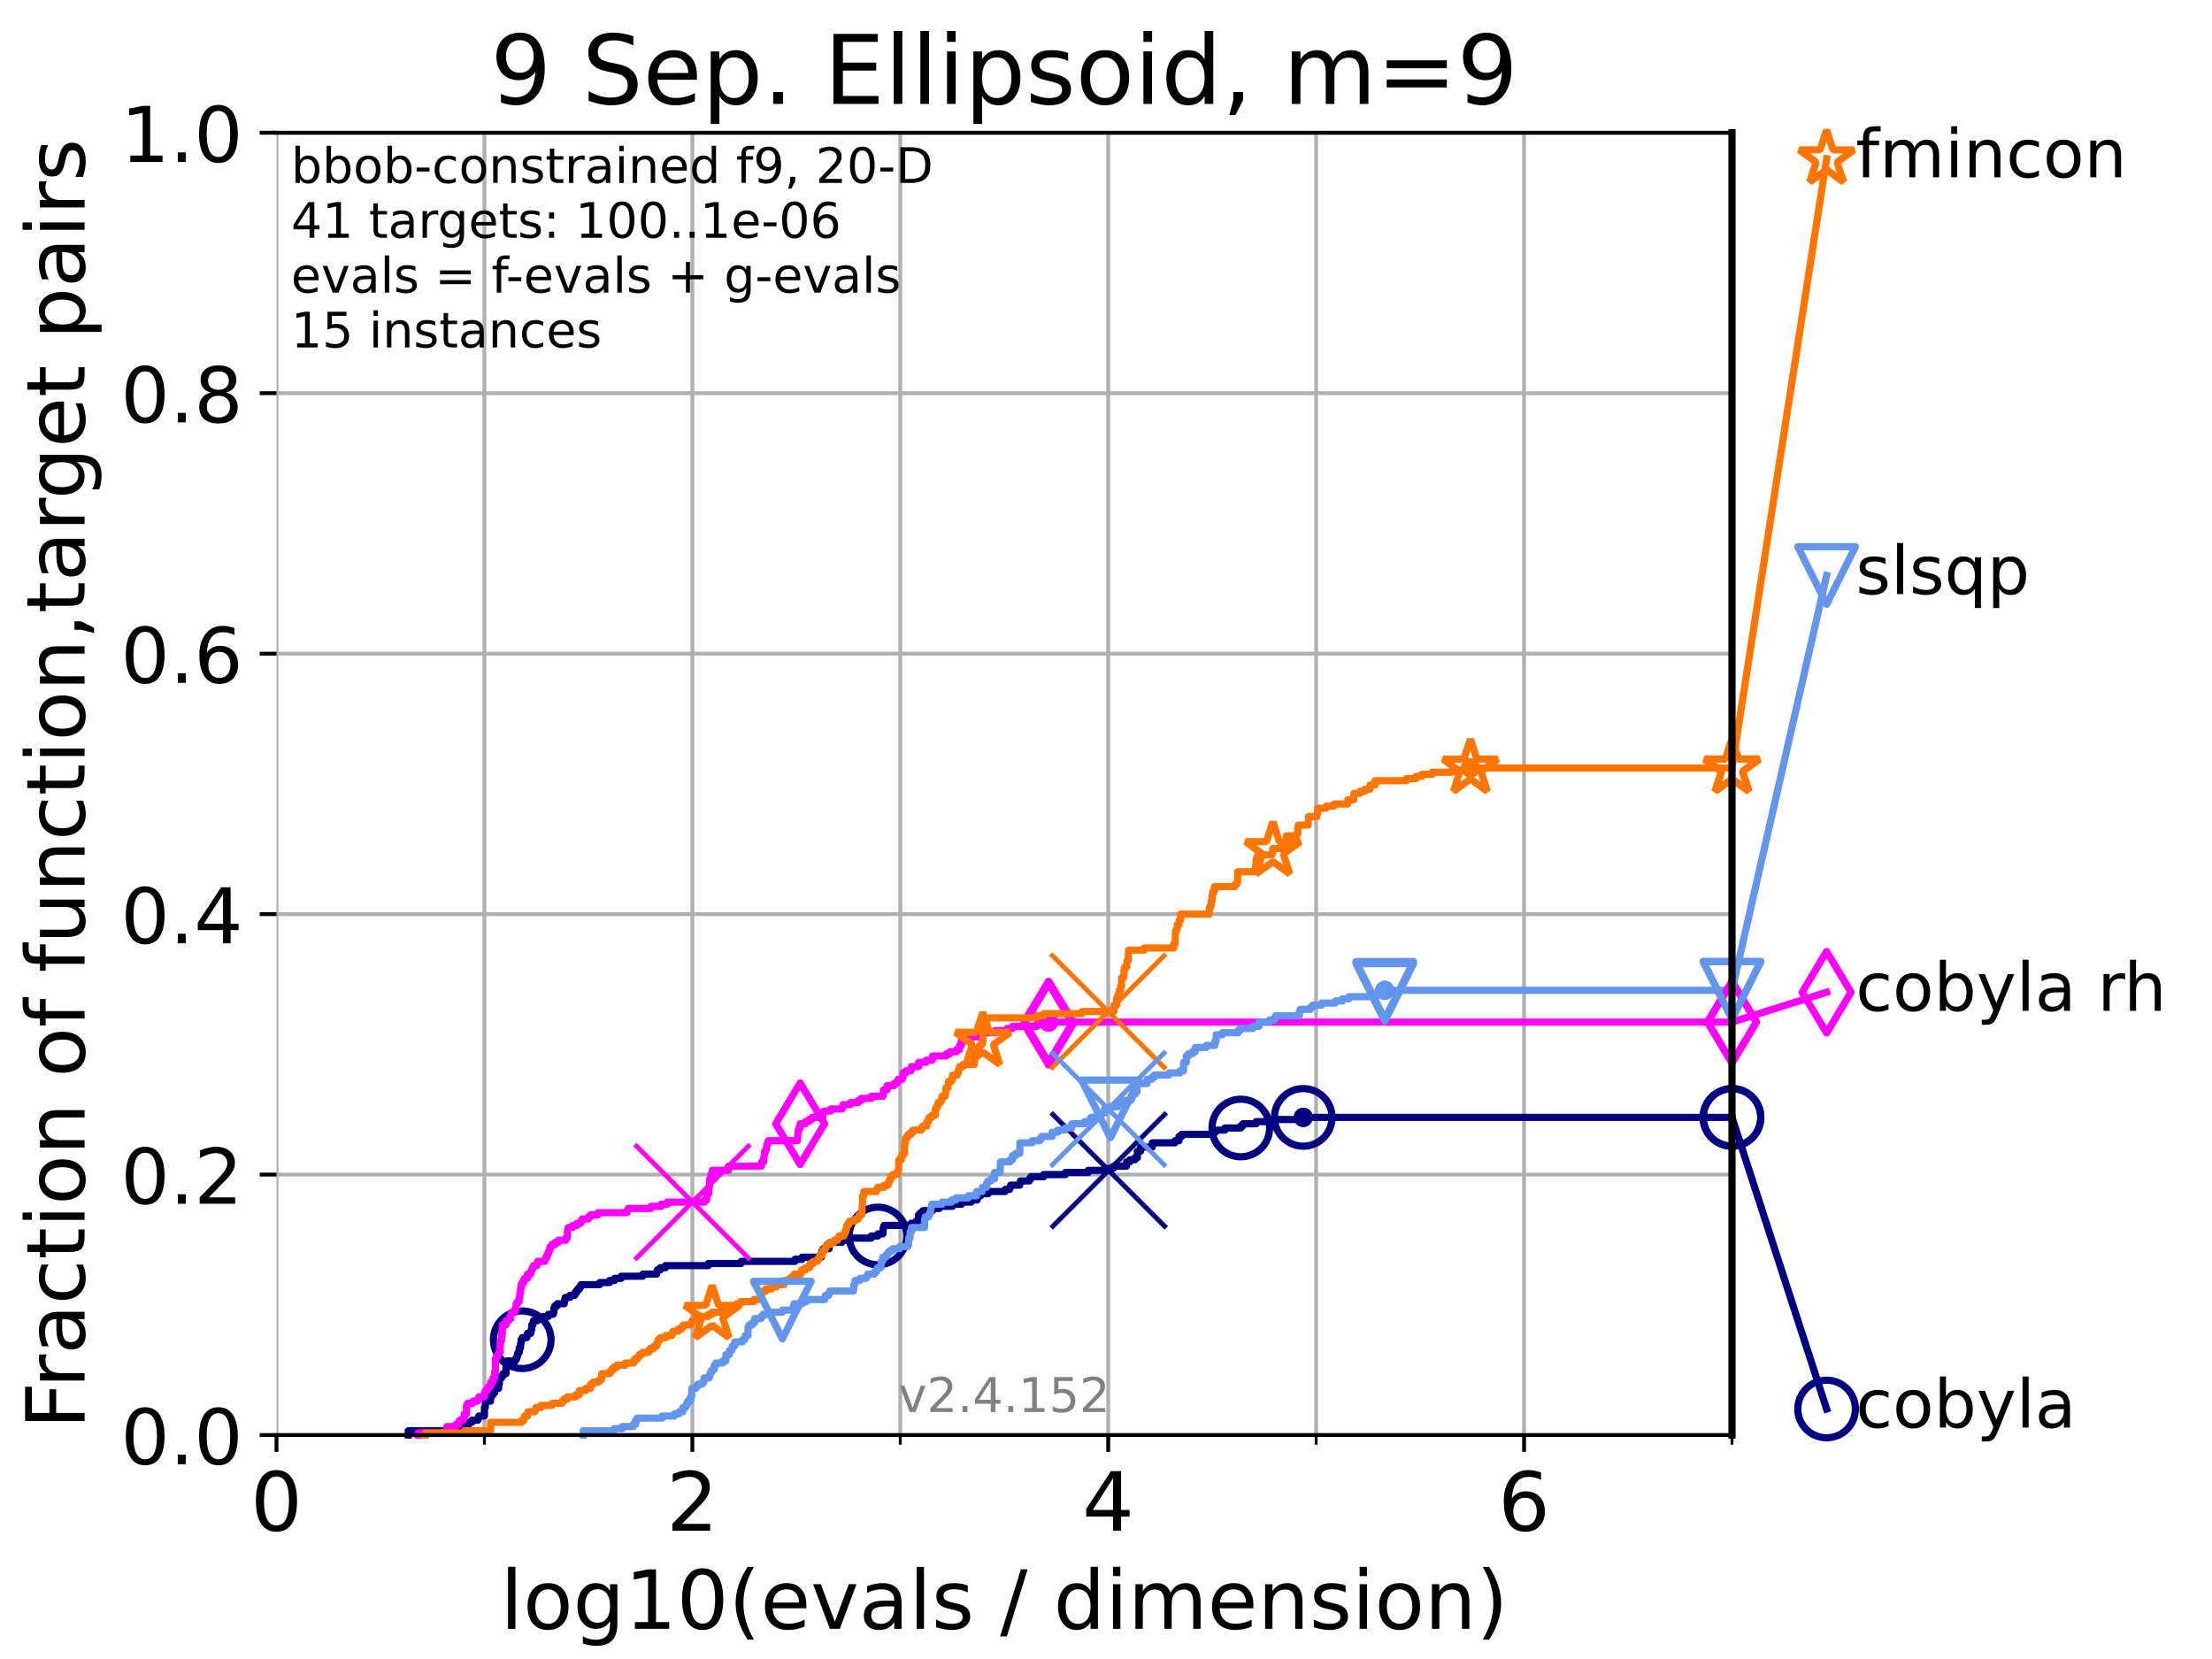 <?xml version="1.0" encoding="utf-8" standalone="no"?>
<!DOCTYPE svg PUBLIC "-//W3C//DTD SVG 1.1//EN"
  "http://www.w3.org/Graphics/SVG/1.1/DTD/svg11.dtd">
<!-- Created with matplotlib (https://matplotlib.org/) -->
<svg height="345.6pt" version="1.1" viewBox="0 0 460.8 345.6" width="460.8pt" xmlns="http://www.w3.org/2000/svg" xmlns:xlink="http://www.w3.org/1999/xlink">
 <defs>
  <style type="text/css">*{stroke-linecap:butt;stroke-linejoin:round;}</style>
 </defs>
 <g id="figure_1">
  <g id="patch_1">
   <path d="M 0 345.6 
L 460.8 345.6 
L 460.8 0 
L 0 0 
z
" style="fill:#ffffff;"/>
  </g>
  <g id="axes_1">
   <g id="patch_2">
    <path d="M 57.6 298.944 
L 360.806 298.944 
L 360.806 27.648 
L 57.6 27.648 
z
" style="fill:#ffffff;"/>
   </g>
   <g id="matplotlib.axis_1">
    <g id="xtick_1">
     <g id="line2d_1">
      <path clip-path="url(#pf25d8ed5db)" d="M 57.6 298.944 
L 57.6 27.648 
" style="fill:none;stroke:#b0b0b0;stroke-linecap:square;stroke-width:0.8;"/>
     </g>
     <g id="line2d_2">
      <defs>
       <path d="M 0 0 
L 0 3.5 
" id="m983909c0f4" style="stroke:#000000;stroke-width:0.8;"/>
      </defs>
      <g>
       <use style="stroke:#000000;stroke-width:0.8;" x="57.6" xlink:href="#m983909c0f4" y="298.944"/>
      </g>
     </g>
     <g id="text_1">
      <!-- 0 -->
      <g transform="translate(52.192 318.861)scale(0.17 -0.17)">
       <defs>
        <path d="M 31.781 66.406 
Q 24.172 66.406 20.328 58.906 
Q 16.5 51.422 16.5 36.375 
Q 16.5 21.391 20.328 13.891 
Q 24.172 6.391 31.781 6.391 
Q 39.453 6.391 43.281 13.891 
Q 47.125 21.391 47.125 36.375 
Q 47.125 51.422 43.281 58.906 
Q 39.453 66.406 31.781 66.406 
z
M 31.781 74.219 
Q 44.047 74.219 50.516 64.516 
Q 56.984 54.828 56.984 36.375 
Q 56.984 17.969 50.516 8.266 
Q 44.047 -1.422 31.781 -1.422 
Q 19.531 -1.422 13.062 8.266 
Q 6.594 17.969 6.594 36.375 
Q 6.594 54.828 13.062 64.516 
Q 19.531 74.219 31.781 74.219 
z
" id="DejaVuSans-48"/>
       </defs>
       <use xlink:href="#DejaVuSans-48"/>
      </g>
     </g>
    </g>
    <g id="xtick_2">
     <g id="line2d_3">
      <path clip-path="url(#pf25d8ed5db)" d="M 144.23 298.944 
L 144.23 27.648 
" style="fill:none;stroke:#b0b0b0;stroke-linecap:square;stroke-width:0.8;"/>
     </g>
     <g id="line2d_4">
      <g>
       <use style="stroke:#000000;stroke-width:0.8;" x="144.23" xlink:href="#m983909c0f4" y="298.944"/>
      </g>
     </g>
     <g id="text_2">
      <!-- 2 -->
      <g transform="translate(138.822 318.861)scale(0.17 -0.17)">
       <defs>
        <path d="M 19.188 8.297 
L 53.609 8.297 
L 53.609 0 
L 7.328 0 
L 7.328 8.297 
Q 12.938 14.109 22.625 23.891 
Q 32.328 33.688 34.812 36.531 
Q 39.547 41.844 41.422 45.531 
Q 43.312 49.219 43.312 52.781 
Q 43.312 58.594 39.234 62.25 
Q 35.156 65.922 28.609 65.922 
Q 23.969 65.922 18.812 64.312 
Q 13.672 62.703 7.812 59.422 
L 7.812 69.391 
Q 13.766 71.781 18.938 73 
Q 24.125 74.219 28.422 74.219 
Q 39.75 74.219 46.484 68.547 
Q 53.219 62.891 53.219 53.422 
Q 53.219 48.922 51.531 44.891 
Q 49.859 40.875 45.406 35.406 
Q 44.188 33.984 37.641 27.219 
Q 31.109 20.453 19.188 8.297 
z
" id="DejaVuSans-50"/>
       </defs>
       <use xlink:href="#DejaVuSans-50"/>
      </g>
     </g>
    </g>
    <g id="xtick_3">
     <g id="line2d_5">
      <path clip-path="url(#pf25d8ed5db)" d="M 230.861 298.944 
L 230.861 27.648 
" style="fill:none;stroke:#b0b0b0;stroke-linecap:square;stroke-width:0.8;"/>
     </g>
     <g id="line2d_6">
      <g>
       <use style="stroke:#000000;stroke-width:0.8;" x="230.861" xlink:href="#m983909c0f4" y="298.944"/>
      </g>
     </g>
     <g id="text_3">
      <!-- 4 -->
      <g transform="translate(225.453 318.861)scale(0.17 -0.17)">
       <defs>
        <path d="M 37.797 64.312 
L 12.891 25.391 
L 37.797 25.391 
z
M 35.203 72.906 
L 47.609 72.906 
L 47.609 25.391 
L 58.016 25.391 
L 58.016 17.188 
L 47.609 17.188 
L 47.609 0 
L 37.797 0 
L 37.797 17.188 
L 4.891 17.188 
L 4.891 26.703 
z
" id="DejaVuSans-52"/>
       </defs>
       <use xlink:href="#DejaVuSans-52"/>
      </g>
     </g>
    </g>
    <g id="xtick_4">
     <g id="line2d_7">
      <path clip-path="url(#pf25d8ed5db)" d="M 317.491 298.944 
L 317.491 27.648 
" style="fill:none;stroke:#b0b0b0;stroke-linecap:square;stroke-width:0.8;"/>
     </g>
     <g id="line2d_8">
      <g>
       <use style="stroke:#000000;stroke-width:0.8;" x="317.491" xlink:href="#m983909c0f4" y="298.944"/>
      </g>
     </g>
     <g id="text_4">
      <!-- 6 -->
      <g transform="translate(312.083 318.861)scale(0.17 -0.17)">
       <defs>
        <path d="M 33.016 40.375 
Q 26.375 40.375 22.484 35.828 
Q 18.609 31.297 18.609 23.391 
Q 18.609 15.531 22.484 10.953 
Q 26.375 6.391 33.016 6.391 
Q 39.656 6.391 43.531 10.953 
Q 47.406 15.531 47.406 23.391 
Q 47.406 31.297 43.531 35.828 
Q 39.656 40.375 33.016 40.375 
z
M 52.594 71.297 
L 52.594 62.312 
Q 48.875 64.062 45.094 64.984 
Q 41.312 65.922 37.594 65.922 
Q 27.828 65.922 22.672 59.328 
Q 17.531 52.734 16.797 39.406 
Q 19.672 43.656 24.016 45.922 
Q 28.375 48.188 33.594 48.188 
Q 44.578 48.188 50.953 41.516 
Q 57.328 34.859 57.328 23.391 
Q 57.328 12.156 50.688 5.359 
Q 44.047 -1.422 33.016 -1.422 
Q 20.359 -1.422 13.672 8.266 
Q 6.984 17.969 6.984 36.375 
Q 6.984 53.656 15.188 63.938 
Q 23.391 74.219 37.203 74.219 
Q 40.922 74.219 44.703 73.484 
Q 48.484 72.75 52.594 71.297 
z
" id="DejaVuSans-54"/>
       </defs>
       <use xlink:href="#DejaVuSans-54"/>
      </g>
     </g>
    </g>
    <g id="xtick_5">
     <g id="line2d_9">
      <path clip-path="url(#pf25d8ed5db)" d="M 100.915 298.944 
L 100.915 27.648 
" style="fill:none;stroke:#b0b0b0;stroke-linecap:square;stroke-width:0.8;"/>
     </g>
     <g id="line2d_10">
      <defs>
       <path d="M 0 0 
L 0 2 
" id="m3c3ecdc223" style="stroke:#000000;stroke-width:0.6;"/>
      </defs>
      <g>
       <use style="stroke:#000000;stroke-width:0.6;" x="100.915" xlink:href="#m3c3ecdc223" y="298.944"/>
      </g>
     </g>
    </g>
    <g id="xtick_6">
     <g id="line2d_11">
      <path clip-path="url(#pf25d8ed5db)" d="M 187.546 298.944 
L 187.546 27.648 
" style="fill:none;stroke:#b0b0b0;stroke-linecap:square;stroke-width:0.8;"/>
     </g>
     <g id="line2d_12">
      <g>
       <use style="stroke:#000000;stroke-width:0.6;" x="187.546" xlink:href="#m3c3ecdc223" y="298.944"/>
      </g>
     </g>
    </g>
    <g id="xtick_7">
     <g id="line2d_13">
      <path clip-path="url(#pf25d8ed5db)" d="M 274.176 298.944 
L 274.176 27.648 
" style="fill:none;stroke:#b0b0b0;stroke-linecap:square;stroke-width:0.8;"/>
     </g>
     <g id="line2d_14">
      <g>
       <use style="stroke:#000000;stroke-width:0.6;" x="274.176" xlink:href="#m3c3ecdc223" y="298.944"/>
      </g>
     </g>
    </g>
    <g id="xtick_8">
     <g id="line2d_15">
      <path clip-path="url(#pf25d8ed5db)" d="M 360.806 298.944 
L 360.806 27.648 
" style="fill:none;stroke:#b0b0b0;stroke-linecap:square;stroke-width:0.8;"/>
     </g>
     <g id="line2d_16">
      <g>
       <use style="stroke:#000000;stroke-width:0.6;" x="360.806" xlink:href="#m3c3ecdc223" y="298.944"/>
      </g>
     </g>
    </g>
    <g id="text_5">
     <!-- log10(evals / dimension) -->
     <g transform="translate(104.239 339.314)scale(0.17 -0.17)">
      <defs>
       <path d="M 9.422 75.984 
L 18.406 75.984 
L 18.406 0 
L 9.422 0 
z
" id="DejaVuSans-108"/>
       <path d="M 30.609 48.391 
Q 23.391 48.391 19.188 42.75 
Q 14.984 37.109 14.984 27.297 
Q 14.984 17.484 19.156 11.844 
Q 23.344 6.203 30.609 6.203 
Q 37.797 6.203 41.984 11.859 
Q 46.188 17.531 46.188 27.297 
Q 46.188 37.016 41.984 42.703 
Q 37.797 48.391 30.609 48.391 
z
M 30.609 56 
Q 42.328 56 49.016 48.375 
Q 55.719 40.766 55.719 27.297 
Q 55.719 13.875 49.016 6.219 
Q 42.328 -1.422 30.609 -1.422 
Q 18.844 -1.422 12.172 6.219 
Q 5.516 13.875 5.516 27.297 
Q 5.516 40.766 12.172 48.375 
Q 18.844 56 30.609 56 
z
" id="DejaVuSans-111"/>
       <path d="M 45.406 27.984 
Q 45.406 37.75 41.375 43.109 
Q 37.359 48.484 30.078 48.484 
Q 22.859 48.484 18.828 43.109 
Q 14.797 37.75 14.797 27.984 
Q 14.797 18.266 18.828 12.891 
Q 22.859 7.516 30.078 7.516 
Q 37.359 7.516 41.375 12.891 
Q 45.406 18.266 45.406 27.984 
z
M 54.391 6.781 
Q 54.391 -7.172 48.188 -13.984 
Q 42 -20.797 29.203 -20.797 
Q 24.469 -20.797 20.266 -20.094 
Q 16.062 -19.391 12.109 -17.922 
L 12.109 -9.188 
Q 16.062 -11.328 19.922 -12.344 
Q 23.781 -13.375 27.781 -13.375 
Q 36.625 -13.375 41.016 -8.766 
Q 45.406 -4.156 45.406 5.172 
L 45.406 9.625 
Q 42.625 4.781 38.281 2.391 
Q 33.938 0 27.875 0 
Q 17.828 0 11.672 7.656 
Q 5.516 15.328 5.516 27.984 
Q 5.516 40.672 11.672 48.328 
Q 17.828 56 27.875 56 
Q 33.938 56 38.281 53.609 
Q 42.625 51.219 45.406 46.391 
L 45.406 54.688 
L 54.391 54.688 
z
" id="DejaVuSans-103"/>
       <path d="M 12.406 8.297 
L 28.516 8.297 
L 28.516 63.922 
L 10.984 60.406 
L 10.984 69.391 
L 28.422 72.906 
L 38.281 72.906 
L 38.281 8.297 
L 54.391 8.297 
L 54.391 0 
L 12.406 0 
z
" id="DejaVuSans-49"/>
       <path d="M 31 75.875 
Q 24.469 64.656 21.281 53.656 
Q 18.109 42.672 18.109 31.391 
Q 18.109 20.125 21.312 9.062 
Q 24.516 -2 31 -13.188 
L 23.188 -13.188 
Q 15.875 -1.703 12.234 9.375 
Q 8.594 20.453 8.594 31.391 
Q 8.594 42.281 12.203 53.312 
Q 15.828 64.359 23.188 75.875 
z
" id="DejaVuSans-40"/>
       <path d="M 56.203 29.594 
L 56.203 25.203 
L 14.891 25.203 
Q 15.484 15.922 20.484 11.062 
Q 25.484 6.203 34.422 6.203 
Q 39.594 6.203 44.453 7.469 
Q 49.312 8.734 54.109 11.281 
L 54.109 2.781 
Q 49.266 0.734 44.188 -0.344 
Q 39.109 -1.422 33.891 -1.422 
Q 20.797 -1.422 13.156 6.188 
Q 5.516 13.812 5.516 26.812 
Q 5.516 40.234 12.766 48.109 
Q 20.016 56 32.328 56 
Q 43.359 56 49.781 48.891 
Q 56.203 41.797 56.203 29.594 
z
M 47.219 32.234 
Q 47.125 39.594 43.094 43.984 
Q 39.062 48.391 32.422 48.391 
Q 24.906 48.391 20.391 44.141 
Q 15.875 39.891 15.188 32.172 
z
" id="DejaVuSans-101"/>
       <path d="M 2.984 54.688 
L 12.5 54.688 
L 29.594 8.797 
L 46.688 54.688 
L 56.203 54.688 
L 35.688 0 
L 23.484 0 
z
" id="DejaVuSans-118"/>
       <path d="M 34.281 27.484 
Q 23.391 27.484 19.188 25 
Q 14.984 22.516 14.984 16.5 
Q 14.984 11.719 18.141 8.906 
Q 21.297 6.109 26.703 6.109 
Q 34.188 6.109 38.703 11.406 
Q 43.219 16.703 43.219 25.484 
L 43.219 27.484 
z
M 52.203 31.203 
L 52.203 0 
L 43.219 0 
L 43.219 8.297 
Q 40.141 3.328 35.547 0.953 
Q 30.953 -1.422 24.312 -1.422 
Q 15.922 -1.422 10.953 3.297 
Q 6 8.016 6 15.922 
Q 6 25.141 12.172 29.828 
Q 18.359 34.516 30.609 34.516 
L 43.219 34.516 
L 43.219 35.406 
Q 43.219 41.609 39.141 45 
Q 35.062 48.391 27.688 48.391 
Q 23 48.391 18.547 47.266 
Q 14.109 46.141 10.016 43.891 
L 10.016 52.203 
Q 14.938 54.109 19.578 55.047 
Q 24.219 56 28.609 56 
Q 40.484 56 46.344 49.844 
Q 52.203 43.703 52.203 31.203 
z
" id="DejaVuSans-97"/>
       <path d="M 44.281 53.078 
L 44.281 44.578 
Q 40.484 46.531 36.375 47.5 
Q 32.281 48.484 27.875 48.484 
Q 21.188 48.484 17.844 46.438 
Q 14.5 44.391 14.5 40.281 
Q 14.5 37.156 16.891 35.375 
Q 19.281 33.594 26.516 31.984 
L 29.594 31.297 
Q 39.156 29.25 43.188 25.516 
Q 47.219 21.781 47.219 15.094 
Q 47.219 7.469 41.188 3.016 
Q 35.156 -1.422 24.609 -1.422 
Q 20.219 -1.422 15.453 -0.562 
Q 10.688 0.297 5.422 2 
L 5.422 11.281 
Q 10.406 8.688 15.234 7.391 
Q 20.062 6.109 24.812 6.109 
Q 31.156 6.109 34.562 8.281 
Q 37.984 10.453 37.984 14.406 
Q 37.984 18.062 35.516 20.016 
Q 33.062 21.969 24.703 23.781 
L 21.578 24.516 
Q 13.234 26.266 9.516 29.906 
Q 5.812 33.547 5.812 39.891 
Q 5.812 47.609 11.281 51.797 
Q 16.75 56 26.812 56 
Q 31.781 56 36.172 55.266 
Q 40.578 54.547 44.281 53.078 
z
" id="DejaVuSans-115"/>
       <path id="DejaVuSans-32"/>
       <path d="M 25.391 72.906 
L 33.688 72.906 
L 8.297 -9.281 
L 0 -9.281 
z
" id="DejaVuSans-47"/>
       <path d="M 45.406 46.391 
L 45.406 75.984 
L 54.391 75.984 
L 54.391 0 
L 45.406 0 
L 45.406 8.203 
Q 42.578 3.328 38.25 0.953 
Q 33.938 -1.422 27.875 -1.422 
Q 17.969 -1.422 11.734 6.484 
Q 5.516 14.406 5.516 27.297 
Q 5.516 40.188 11.734 48.094 
Q 17.969 56 27.875 56 
Q 33.938 56 38.25 53.625 
Q 42.578 51.266 45.406 46.391 
z
M 14.797 27.297 
Q 14.797 17.391 18.875 11.75 
Q 22.953 6.109 30.078 6.109 
Q 37.203 6.109 41.297 11.75 
Q 45.406 17.391 45.406 27.297 
Q 45.406 37.203 41.297 42.844 
Q 37.203 48.484 30.078 48.484 
Q 22.953 48.484 18.875 42.844 
Q 14.797 37.203 14.797 27.297 
z
" id="DejaVuSans-100"/>
       <path d="M 9.422 54.688 
L 18.406 54.688 
L 18.406 0 
L 9.422 0 
z
M 9.422 75.984 
L 18.406 75.984 
L 18.406 64.594 
L 9.422 64.594 
z
" id="DejaVuSans-105"/>
       <path d="M 52 44.188 
Q 55.375 50.25 60.062 53.125 
Q 64.75 56 71.094 56 
Q 79.641 56 84.281 50.016 
Q 88.922 44.047 88.922 33.016 
L 88.922 0 
L 79.891 0 
L 79.891 32.719 
Q 79.891 40.578 77.094 44.375 
Q 74.312 48.188 68.609 48.188 
Q 61.625 48.188 57.562 43.547 
Q 53.516 38.922 53.516 30.906 
L 53.516 0 
L 44.484 0 
L 44.484 32.719 
Q 44.484 40.625 41.703 44.406 
Q 38.922 48.188 33.109 48.188 
Q 26.219 48.188 22.156 43.531 
Q 18.109 38.875 18.109 30.906 
L 18.109 0 
L 9.078 0 
L 9.078 54.688 
L 18.109 54.688 
L 18.109 46.188 
Q 21.188 51.219 25.484 53.609 
Q 29.781 56 35.688 56 
Q 41.656 56 45.828 52.969 
Q 50 49.953 52 44.188 
z
" id="DejaVuSans-109"/>
       <path d="M 54.891 33.016 
L 54.891 0 
L 45.906 0 
L 45.906 32.719 
Q 45.906 40.484 42.875 44.328 
Q 39.844 48.188 33.797 48.188 
Q 26.516 48.188 22.312 43.547 
Q 18.109 38.922 18.109 30.906 
L 18.109 0 
L 9.078 0 
L 9.078 54.688 
L 18.109 54.688 
L 18.109 46.188 
Q 21.344 51.125 25.703 53.562 
Q 30.078 56 35.797 56 
Q 45.219 56 50.047 50.172 
Q 54.891 44.344 54.891 33.016 
z
" id="DejaVuSans-110"/>
       <path d="M 8.016 75.875 
L 15.828 75.875 
Q 23.141 64.359 26.781 53.312 
Q 30.422 42.281 30.422 31.391 
Q 30.422 20.453 26.781 9.375 
Q 23.141 -1.703 15.828 -13.188 
L 8.016 -13.188 
Q 14.5 -2 17.703 9.062 
Q 20.906 20.125 20.906 31.391 
Q 20.906 42.672 17.703 53.656 
Q 14.5 64.656 8.016 75.875 
z
" id="DejaVuSans-41"/>
      </defs>
      <use xlink:href="#DejaVuSans-108"/>
      <use x="27.783" xlink:href="#DejaVuSans-111"/>
      <use x="88.965" xlink:href="#DejaVuSans-103"/>
      <use x="152.441" xlink:href="#DejaVuSans-49"/>
      <use x="216.064" xlink:href="#DejaVuSans-48"/>
      <use x="279.688" xlink:href="#DejaVuSans-40"/>
      <use x="318.701" xlink:href="#DejaVuSans-101"/>
      <use x="380.225" xlink:href="#DejaVuSans-118"/>
      <use x="439.404" xlink:href="#DejaVuSans-97"/>
      <use x="500.684" xlink:href="#DejaVuSans-108"/>
      <use x="528.467" xlink:href="#DejaVuSans-115"/>
      <use x="580.566" xlink:href="#DejaVuSans-32"/>
      <use x="612.354" xlink:href="#DejaVuSans-47"/>
      <use x="646.045" xlink:href="#DejaVuSans-32"/>
      <use x="677.832" xlink:href="#DejaVuSans-100"/>
      <use x="741.309" xlink:href="#DejaVuSans-105"/>
      <use x="769.092" xlink:href="#DejaVuSans-109"/>
      <use x="866.504" xlink:href="#DejaVuSans-101"/>
      <use x="928.027" xlink:href="#DejaVuSans-110"/>
      <use x="991.406" xlink:href="#DejaVuSans-115"/>
      <use x="1043.506" xlink:href="#DejaVuSans-105"/>
      <use x="1071.289" xlink:href="#DejaVuSans-111"/>
      <use x="1132.471" xlink:href="#DejaVuSans-110"/>
      <use x="1195.85" xlink:href="#DejaVuSans-41"/>
     </g>
    </g>
   </g>
   <g id="matplotlib.axis_2">
    <g id="ytick_1">
     <g id="line2d_17">
      <path clip-path="url(#pf25d8ed5db)" d="M 57.6 298.944 
L 360.806 298.944 
" style="fill:none;stroke:#b0b0b0;stroke-linecap:square;stroke-width:0.8;"/>
     </g>
     <g id="line2d_18">
      <defs>
       <path d="M 0 0 
L -3.5 0 
" id="m5c9e5916a8" style="stroke:#000000;stroke-width:0.8;"/>
      </defs>
      <g>
       <use style="stroke:#000000;stroke-width:0.8;" x="57.6" xlink:href="#m5c9e5916a8" y="298.944"/>
      </g>
     </g>
     <g id="text_6">
      <!-- 0.0 -->
      <g transform="translate(25.155 305.023)scale(0.16 -0.16)">
       <defs>
        <path d="M 10.688 12.406 
L 21 12.406 
L 21 0 
L 10.688 0 
z
" id="DejaVuSans-46"/>
       </defs>
       <use xlink:href="#DejaVuSans-48"/>
       <use x="63.623" xlink:href="#DejaVuSans-46"/>
       <use x="95.41" xlink:href="#DejaVuSans-48"/>
      </g>
     </g>
    </g>
    <g id="ytick_2">
     <g id="line2d_19">
      <path clip-path="url(#pf25d8ed5db)" d="M 57.6 244.685 
L 360.806 244.685 
" style="fill:none;stroke:#b0b0b0;stroke-linecap:square;stroke-width:0.8;"/>
     </g>
     <g id="line2d_20">
      <g>
       <use style="stroke:#000000;stroke-width:0.8;" x="57.6" xlink:href="#m5c9e5916a8" y="244.685"/>
      </g>
     </g>
     <g id="text_7">
      <!-- 0.2 -->
      <g transform="translate(25.155 250.764)scale(0.16 -0.16)">
       <use xlink:href="#DejaVuSans-48"/>
       <use x="63.623" xlink:href="#DejaVuSans-46"/>
       <use x="95.41" xlink:href="#DejaVuSans-50"/>
      </g>
     </g>
    </g>
    <g id="ytick_3">
     <g id="line2d_21">
      <path clip-path="url(#pf25d8ed5db)" d="M 57.6 190.426 
L 360.806 190.426 
" style="fill:none;stroke:#b0b0b0;stroke-linecap:square;stroke-width:0.8;"/>
     </g>
     <g id="line2d_22">
      <g>
       <use style="stroke:#000000;stroke-width:0.8;" x="57.6" xlink:href="#m5c9e5916a8" y="190.426"/>
      </g>
     </g>
     <g id="text_8">
      <!-- 0.4 -->
      <g transform="translate(25.155 196.504)scale(0.16 -0.16)">
       <use xlink:href="#DejaVuSans-48"/>
       <use x="63.623" xlink:href="#DejaVuSans-46"/>
       <use x="95.41" xlink:href="#DejaVuSans-52"/>
      </g>
     </g>
    </g>
    <g id="ytick_4">
     <g id="line2d_23">
      <path clip-path="url(#pf25d8ed5db)" d="M 57.6 136.166 
L 360.806 136.166 
" style="fill:none;stroke:#b0b0b0;stroke-linecap:square;stroke-width:0.8;"/>
     </g>
     <g id="line2d_24">
      <g>
       <use style="stroke:#000000;stroke-width:0.8;" x="57.6" xlink:href="#m5c9e5916a8" y="136.166"/>
      </g>
     </g>
     <g id="text_9">
      <!-- 0.6 -->
      <g transform="translate(25.155 142.245)scale(0.16 -0.16)">
       <use xlink:href="#DejaVuSans-48"/>
       <use x="63.623" xlink:href="#DejaVuSans-46"/>
       <use x="95.41" xlink:href="#DejaVuSans-54"/>
      </g>
     </g>
    </g>
    <g id="ytick_5">
     <g id="line2d_25">
      <path clip-path="url(#pf25d8ed5db)" d="M 57.6 81.907 
L 360.806 81.907 
" style="fill:none;stroke:#b0b0b0;stroke-linecap:square;stroke-width:0.8;"/>
     </g>
     <g id="line2d_26">
      <g>
       <use style="stroke:#000000;stroke-width:0.8;" x="57.6" xlink:href="#m5c9e5916a8" y="81.907"/>
      </g>
     </g>
     <g id="text_10">
      <!-- 0.8 -->
      <g transform="translate(25.155 87.986)scale(0.16 -0.16)">
       <defs>
        <path d="M 31.781 34.625 
Q 24.75 34.625 20.719 30.859 
Q 16.703 27.094 16.703 20.516 
Q 16.703 13.922 20.719 10.156 
Q 24.75 6.391 31.781 6.391 
Q 38.812 6.391 42.859 10.172 
Q 46.922 13.969 46.922 20.516 
Q 46.922 27.094 42.891 30.859 
Q 38.875 34.625 31.781 34.625 
z
M 21.922 38.812 
Q 15.578 40.375 12.031 44.719 
Q 8.5 49.078 8.5 55.328 
Q 8.5 64.062 14.719 69.141 
Q 20.953 74.219 31.781 74.219 
Q 42.672 74.219 48.875 69.141 
Q 55.078 64.062 55.078 55.328 
Q 55.078 49.078 51.531 44.719 
Q 48 40.375 41.703 38.812 
Q 48.828 37.156 52.797 32.312 
Q 56.781 27.484 56.781 20.516 
Q 56.781 9.906 50.312 4.234 
Q 43.844 -1.422 31.781 -1.422 
Q 19.734 -1.422 13.25 4.234 
Q 6.781 9.906 6.781 20.516 
Q 6.781 27.484 10.781 32.312 
Q 14.797 37.156 21.922 38.812 
z
M 18.312 54.391 
Q 18.312 48.734 21.844 45.562 
Q 25.391 42.391 31.781 42.391 
Q 38.141 42.391 41.719 45.562 
Q 45.312 48.734 45.312 54.391 
Q 45.312 60.062 41.719 63.234 
Q 38.141 66.406 31.781 66.406 
Q 25.391 66.406 21.844 63.234 
Q 18.312 60.062 18.312 54.391 
z
" id="DejaVuSans-56"/>
       </defs>
       <use xlink:href="#DejaVuSans-48"/>
       <use x="63.623" xlink:href="#DejaVuSans-46"/>
       <use x="95.41" xlink:href="#DejaVuSans-56"/>
      </g>
     </g>
    </g>
    <g id="ytick_6">
     <g id="line2d_27">
      <path clip-path="url(#pf25d8ed5db)" d="M 57.6 27.648 
L 360.806 27.648 
" style="fill:none;stroke:#b0b0b0;stroke-linecap:square;stroke-width:0.8;"/>
     </g>
     <g id="line2d_28">
      <g>
       <use style="stroke:#000000;stroke-width:0.8;" x="57.6" xlink:href="#m5c9e5916a8" y="27.648"/>
      </g>
     </g>
     <g id="text_11">
      <!-- 1.0 -->
      <g transform="translate(25.155 33.727)scale(0.16 -0.16)">
       <use xlink:href="#DejaVuSans-49"/>
       <use x="63.623" xlink:href="#DejaVuSans-46"/>
       <use x="95.41" xlink:href="#DejaVuSans-48"/>
      </g>
     </g>
    </g>
    <g id="text_12">
     <!-- Fraction of function,target pairs -->
     <g transform="translate(17.62 297.681)rotate(-90)scale(0.17 -0.17)">
      <defs>
       <path d="M 9.812 72.906 
L 51.703 72.906 
L 51.703 64.594 
L 19.672 64.594 
L 19.672 43.109 
L 48.578 43.109 
L 48.578 34.812 
L 19.672 34.812 
L 19.672 0 
L 9.812 0 
z
" id="DejaVuSans-70"/>
       <path d="M 41.109 46.297 
Q 39.594 47.172 37.812 47.578 
Q 36.031 48 33.891 48 
Q 26.266 48 22.188 43.047 
Q 18.109 38.094 18.109 28.812 
L 18.109 0 
L 9.078 0 
L 9.078 54.688 
L 18.109 54.688 
L 18.109 46.188 
Q 20.953 51.172 25.484 53.578 
Q 30.031 56 36.531 56 
Q 37.453 56 38.578 55.875 
Q 39.703 55.766 41.062 55.516 
z
" id="DejaVuSans-114"/>
       <path d="M 48.781 52.594 
L 48.781 44.188 
Q 44.969 46.297 41.141 47.344 
Q 37.312 48.391 33.406 48.391 
Q 24.656 48.391 19.812 42.844 
Q 14.984 37.312 14.984 27.297 
Q 14.984 17.281 19.812 11.734 
Q 24.656 6.203 33.406 6.203 
Q 37.312 6.203 41.141 7.25 
Q 44.969 8.297 48.781 10.406 
L 48.781 2.094 
Q 45.016 0.344 40.984 -0.531 
Q 36.969 -1.422 32.422 -1.422 
Q 20.062 -1.422 12.781 6.344 
Q 5.516 14.109 5.516 27.297 
Q 5.516 40.672 12.859 48.328 
Q 20.219 56 33.016 56 
Q 37.156 56 41.109 55.141 
Q 45.062 54.297 48.781 52.594 
z
" id="DejaVuSans-99"/>
       <path d="M 18.312 70.219 
L 18.312 54.688 
L 36.812 54.688 
L 36.812 47.703 
L 18.312 47.703 
L 18.312 18.016 
Q 18.312 11.328 20.141 9.422 
Q 21.969 7.516 27.594 7.516 
L 36.812 7.516 
L 36.812 0 
L 27.594 0 
Q 17.188 0 13.234 3.875 
Q 9.281 7.766 9.281 18.016 
L 9.281 47.703 
L 2.688 47.703 
L 2.688 54.688 
L 9.281 54.688 
L 9.281 70.219 
z
" id="DejaVuSans-116"/>
       <path d="M 37.109 75.984 
L 37.109 68.5 
L 28.516 68.5 
Q 23.688 68.5 21.797 66.547 
Q 19.922 64.594 19.922 59.516 
L 19.922 54.688 
L 34.719 54.688 
L 34.719 47.703 
L 19.922 47.703 
L 19.922 0 
L 10.891 0 
L 10.891 47.703 
L 2.297 47.703 
L 2.297 54.688 
L 10.891 54.688 
L 10.891 58.5 
Q 10.891 67.625 15.141 71.797 
Q 19.391 75.984 28.609 75.984 
z
" id="DejaVuSans-102"/>
       <path d="M 8.5 21.578 
L 8.5 54.688 
L 17.484 54.688 
L 17.484 21.922 
Q 17.484 14.156 20.5 10.266 
Q 23.531 6.391 29.594 6.391 
Q 36.859 6.391 41.078 11.031 
Q 45.312 15.672 45.312 23.688 
L 45.312 54.688 
L 54.297 54.688 
L 54.297 0 
L 45.312 0 
L 45.312 8.406 
Q 42.047 3.422 37.719 1 
Q 33.406 -1.422 27.688 -1.422 
Q 18.266 -1.422 13.375 4.438 
Q 8.5 10.297 8.5 21.578 
z
M 31.109 56 
z
" id="DejaVuSans-117"/>
       <path d="M 11.719 12.406 
L 22.016 12.406 
L 22.016 4 
L 14.016 -11.625 
L 7.719 -11.625 
L 11.719 4 
z
" id="DejaVuSans-44"/>
       <path d="M 18.109 8.203 
L 18.109 -20.797 
L 9.078 -20.797 
L 9.078 54.688 
L 18.109 54.688 
L 18.109 46.391 
Q 20.953 51.266 25.266 53.625 
Q 29.594 56 35.594 56 
Q 45.562 56 51.781 48.094 
Q 58.016 40.188 58.016 27.297 
Q 58.016 14.406 51.781 6.484 
Q 45.562 -1.422 35.594 -1.422 
Q 29.594 -1.422 25.266 0.953 
Q 20.953 3.328 18.109 8.203 
z
M 48.688 27.297 
Q 48.688 37.203 44.609 42.844 
Q 40.531 48.484 33.406 48.484 
Q 26.266 48.484 22.188 42.844 
Q 18.109 37.203 18.109 27.297 
Q 18.109 17.391 22.188 11.75 
Q 26.266 6.109 33.406 6.109 
Q 40.531 6.109 44.609 11.75 
Q 48.688 17.391 48.688 27.297 
z
" id="DejaVuSans-112"/>
      </defs>
      <use xlink:href="#DejaVuSans-70"/>
      <use x="50.27" xlink:href="#DejaVuSans-114"/>
      <use x="91.383" xlink:href="#DejaVuSans-97"/>
      <use x="152.662" xlink:href="#DejaVuSans-99"/>
      <use x="207.643" xlink:href="#DejaVuSans-116"/>
      <use x="246.852" xlink:href="#DejaVuSans-105"/>
      <use x="274.635" xlink:href="#DejaVuSans-111"/>
      <use x="335.816" xlink:href="#DejaVuSans-110"/>
      <use x="399.195" xlink:href="#DejaVuSans-32"/>
      <use x="430.982" xlink:href="#DejaVuSans-111"/>
      <use x="492.164" xlink:href="#DejaVuSans-102"/>
      <use x="527.369" xlink:href="#DejaVuSans-32"/>
      <use x="559.156" xlink:href="#DejaVuSans-102"/>
      <use x="594.361" xlink:href="#DejaVuSans-117"/>
      <use x="657.74" xlink:href="#DejaVuSans-110"/>
      <use x="721.119" xlink:href="#DejaVuSans-99"/>
      <use x="776.1" xlink:href="#DejaVuSans-116"/>
      <use x="815.309" xlink:href="#DejaVuSans-105"/>
      <use x="843.092" xlink:href="#DejaVuSans-111"/>
      <use x="904.273" xlink:href="#DejaVuSans-110"/>
      <use x="967.652" xlink:href="#DejaVuSans-44"/>
      <use x="999.439" xlink:href="#DejaVuSans-116"/>
      <use x="1038.648" xlink:href="#DejaVuSans-97"/>
      <use x="1099.928" xlink:href="#DejaVuSans-114"/>
      <use x="1139.291" xlink:href="#DejaVuSans-103"/>
      <use x="1202.768" xlink:href="#DejaVuSans-101"/>
      <use x="1264.291" xlink:href="#DejaVuSans-116"/>
      <use x="1303.5" xlink:href="#DejaVuSans-32"/>
      <use x="1335.287" xlink:href="#DejaVuSans-112"/>
      <use x="1398.764" xlink:href="#DejaVuSans-97"/>
      <use x="1460.043" xlink:href="#DejaVuSans-105"/>
      <use x="1487.826" xlink:href="#DejaVuSans-114"/>
      <use x="1528.939" xlink:href="#DejaVuSans-115"/>
     </g>
    </g>
   </g>
   <g id="line2d_29">
    <defs>
     <path d="M 0 1.5 
C 0.398 1.5 0.779 1.342 1.061 1.061 
C 1.342 0.779 1.5 0.398 1.5 0 
C 1.5 -0.398 1.342 -0.779 1.061 -1.061 
C 0.779 -1.342 0.398 -1.5 0 -1.5 
C -0.398 -1.5 -0.779 -1.342 -1.061 -1.061 
C -1.342 -0.779 -1.5 -0.398 -1.5 0 
C -1.5 0.398 -1.342 0.779 -1.061 1.061 
C -0.779 1.342 -0.398 1.5 0 1.5 
z
" id="m09c0de0f34" style="stroke:#000080;"/>
    </defs>
    <g>
     <use style="fill:#000080;stroke:#000080;" x="271.489" xlink:href="#m09c0de0f34" y="232.774"/>
     <use style="fill:#000080;stroke:#000080;" x="271.489" xlink:href="#m09c0de0f34" y="232.774"/>
    </g>
   </g>
   <g id="line2d_30">
    <path d="M 85.039 298.944 
L 85.039 298.062 
L 94.206 298.062 
L 94.206 297.621 
L 95.503 297.621 
L 95.503 297.179 
L 96.951 297.179 
L 96.951 296.738 
L 97.635 296.738 
L 97.635 296.297 
L 98.295 296.297 
L 98.295 295.856 
L 99.55 295.856 
L 99.55 295.415 
L 99.751 295.415 
L 99.751 294.974 
L 100.915 294.974 
L 100.915 293.209 
L 101.102 293.209 
L 101.102 291.886 
L 102.188 291.886 
L 102.188 291.004 
L 102.363 291.004 
L 102.363 290.562 
L 102.708 290.562 
L 102.708 290.121 
L 103.047 290.121 
L 103.047 289.239 
L 103.869 289.239 
L 103.869 288.357 
L 104.029 288.357 
L 104.029 287.033 
L 104.501 287.033 
L 104.501 286.592 
L 104.809 286.592 
L 104.809 286.151 
L 105.411 286.151 
L 105.411 283.946 
L 105.559 283.946 
L 105.559 283.504 
L 107.379 283.504 
L 107.379 283.063 
L 107.644 283.063 
L 107.644 282.622 
L 107.775 282.622 
L 107.775 282.181 
L 107.905 282.181 
L 107.905 281.74 
L 108.163 281.74 
L 108.163 280.858 
L 108.417 280.858 
L 108.417 279.975 
L 108.543 279.975 
L 108.543 279.093 
L 108.792 279.093 
L 108.792 278.652 
L 109.757 278.652 
L 109.757 278.211 
L 109.874 278.211 
L 109.874 277.77 
L 110.562 277.77 
L 110.562 277.329 
L 110.675 277.329 
L 110.675 276.887 
L 110.786 276.887 
L 110.786 276.005 
L 111.007 276.005 
L 111.117 275.123 
L 111.972 275.123 
L 111.972 274.682 
L 113.186 274.682 
L 113.186 274.241 
L 114.234 274.241 
L 114.234 273.799 
L 115.227 273.799 
L 115.227 273.358 
L 115.402 273.358 
L 115.402 272.476 
L 115.576 272.476 
L 115.576 272.035 
L 116.086 272.035 
L 116.086 271.594 
L 117.54 271.594 
L 117.618 270.712 
L 117.772 270.712 
L 117.772 270.27 
L 118.745 270.27 
L 118.745 269.829 
L 119.739 269.829 
L 119.739 269.388 
L 120.013 269.388 
L 120.013 268.947 
L 120.351 268.947 
L 120.351 268.506 
L 120.748 268.506 
L 120.748 268.065 
L 121.009 268.065 
L 121.009 267.624 
L 124.907 267.624 
L 124.907 267.183 
L 126.994 267.183 
L 126.994 266.741 
L 128.045 266.741 
L 128.045 266.3 
L 129.417 266.3 
L 129.417 265.859 
L 133.918 265.859 
L 133.918 265.418 
L 136.781 265.418 
L 136.781 264.977 
L 136.92 264.977 
L 136.92 264.536 
L 137.548 264.536 
L 137.548 264.095 
L 138.617 264.095 
L 138.617 263.653 
L 147.558 263.653 
L 147.558 263.212 
L 154.383 263.212 
L 154.383 262.771 
L 165.617 262.771 
L 165.617 262.33 
L 167.096 262.33 
L 167.096 261.889 
L 171.092 261.889 
L 171.101 261.007 
L 171.227 261.007 
L 171.227 260.566 
L 171.507 260.566 
L 171.507 260.124 
L 172.724 260.124 
L 172.741 259.242 
L 172.901 259.242 
L 172.901 258.801 
L 175.387 258.801 
L 175.387 258.36 
L 176.616 258.36 
L 176.616 257.919 
L 181.478 257.919 
L 181.478 257.478 
L 182.889 257.478 
L 182.889 257.036 
L 183.931 257.036 
L 184.016 255.713 
L 184.171 255.713 
L 184.171 255.272 
L 189.825 255.272 
L 189.825 254.831 
L 190.87 254.831 
L 190.87 254.39 
L 191.311 254.39 
L 191.349 253.066 
L 191.761 253.066 
L 191.761 252.625 
L 192.269 252.625 
L 192.269 252.184 
L 194.301 252.184 
L 194.301 251.743 
L 195.669 251.743 
L 195.669 251.302 
L 198.426 251.302 
L 198.426 250.861 
L 200.325 250.861 
L 200.325 250.42 
L 202.306 250.42 
L 202.306 249.978 
L 203.556 249.978 
L 203.556 249.537 
L 203.728 249.537 
L 203.728 249.096 
L 204.291 249.096 
L 204.291 248.655 
L 205.874 248.655 
L 205.874 248.214 
L 209.413 248.214 
L 209.413 247.773 
L 210.335 247.773 
L 210.335 247.332 
L 210.545 247.332 
L 210.545 246.89 
L 212.437 246.89 
L 212.437 246.449 
L 212.551 246.449 
L 212.551 246.008 
L 214.455 246.008 
L 214.455 245.567 
L 214.746 245.567 
L 214.746 245.126 
L 217.426 245.126 
L 217.426 244.685 
L 221.965 244.685 
L 221.965 244.244 
L 226.71 244.244 
L 226.71 243.803 
L 231.02 243.803 
L 231.02 243.361 
L 231.986 243.361 
L 231.986 242.92 
L 234.677 242.92 
L 234.677 242.038 
L 235.367 242.038 
L 235.367 241.597 
L 236.441 241.597 
L 236.441 241.156 
L 236.937 241.156 
L 236.937 239.832 
L 237.593 239.832 
L 237.593 238.95 
L 240.039 238.95 
L 240.039 238.068 
L 244.773 238.068 
L 244.773 237.627 
L 245.605 237.627 
L 245.605 236.744 
L 246.157 236.744 
L 246.157 236.303 
L 252.715 236.303 
L 252.715 235.862 
L 253.218 235.862 
L 253.218 235.421 
L 255.167 235.421 
L 255.167 234.98 
L 258.485 234.98 
L 258.485 234.539 
L 258.934 234.539 
L 258.934 234.098 
L 261.662 234.098 
L 261.662 233.657 
L 265.482 233.657 
L 265.482 233.215 
L 271.489 233.215 
L 271.489 232.774 
L 360.806 232.774 
L 360.806 232.774 
" style="fill:none;stroke:#000080;stroke-linecap:square;stroke-width:1.5;"/>
   </g>
   <g id="line2d_31">
    <defs>
     <path d="M 0 6 
C 1.591 6 3.117 5.368 4.243 4.243 
C 5.368 3.117 6 1.591 6 0 
C 6 -1.591 5.368 -3.117 4.243 -4.243 
C 3.117 -5.368 1.591 -6 0 -6 
C -1.591 -6 -3.117 -5.368 -4.243 -4.243 
C -5.368 -3.117 -6 -1.591 -6 0 
C -6 1.591 -5.368 3.117 -4.243 4.243 
C -3.117 5.368 -1.591 6 0 6 
z
" id="mc64cf34cab" style="stroke:#000080;stroke-width:1.5;"/>
    </defs>
    <g>
     <use style="fill-opacity:0;stroke:#000080;stroke-width:1.5;" x="108.792" xlink:href="#mc64cf34cab" y="279.093"/>
     <use style="fill-opacity:0;stroke:#000080;stroke-width:1.5;" x="182.889" xlink:href="#mc64cf34cab" y="257.478"/>
     <use style="fill-opacity:0;stroke:#000080;stroke-width:1.5;" x="258.485" xlink:href="#mc64cf34cab" y="234.98"/>
     <use style="fill-opacity:0;stroke:#000080;stroke-width:1.5;" x="271.489" xlink:href="#mc64cf34cab" y="232.774"/>
     <use style="fill-opacity:0;stroke:#000080;stroke-width:1.5;" x="360.806" xlink:href="#mc64cf34cab" y="232.774"/>
    </g>
   </g>
   <g id="line2d_32">
    <path style="fill:none;stroke:#000080;stroke-linecap:square;stroke-width:1.5;"/>
    <g/>
   </g>
   <g id="line2d_33">
    <path clip-path="url(#pf25d8ed5db)" d="M 230.968 243.803 
" style="fill:none;stroke:#000080;stroke-linecap:square;stroke-width:1.5;"/>
    <defs>
     <path d="M -12 12 
L 12 -12 
M -12 -12 
L 12 12 
" id="m4694011940" style="stroke:#000080;"/>
    </defs>
    <g clip-path="url(#pf25d8ed5db)">
     <use style="fill:#000080;stroke:#000080;" x="230.968" xlink:href="#m4694011940" y="243.803"/>
    </g>
   </g>
   <g id="line2d_34">
    <defs>
     <path d="M 0 1.5 
C 0.398 1.5 0.779 1.342 1.061 1.061 
C 1.342 0.779 1.5 0.398 1.5 0 
C 1.5 -0.398 1.342 -0.779 1.061 -1.061 
C 0.779 -1.342 0.398 -1.5 0 -1.5 
C -0.398 -1.5 -0.779 -1.342 -1.061 -1.061 
C -1.342 -0.779 -1.5 -0.398 -1.5 0 
C -1.5 0.398 -1.342 0.779 -1.061 1.061 
C -0.779 1.342 -0.398 1.5 0 1.5 
z
" id="m967f68a471" style="stroke:#ff00ff;"/>
    </defs>
    <g>
     <use style="fill:#ff00ff;stroke:#ff00ff;" x="218.444" xlink:href="#m967f68a471" y="212.923"/>
     <use style="fill:#ff00ff;stroke:#ff00ff;" x="218.444" xlink:href="#m967f68a471" y="212.923"/>
    </g>
   </g>
   <g id="line2d_35">
    <path d="M 87.108 298.944 
L 87.108 298.503 
L 92.812 298.503 
L 92.812 298.062 
L 93.099 298.062 
L 93.099 297.179 
L 94.995 297.179 
L 94.995 296.738 
L 95.503 296.738 
L 95.503 296.297 
L 95.753 296.297 
L 95.753 295.856 
L 96.481 295.856 
L 96.481 295.415 
L 96.718 295.415 
L 96.718 294.533 
L 97.182 294.533 
L 97.182 292.768 
L 97.41 292.768 
L 97.41 292.327 
L 98.51 292.327 
L 98.51 291.886 
L 99.55 291.886 
L 99.55 291.445 
L 99.751 291.445 
L 99.751 291.004 
L 100.915 291.004 
L 100.915 290.121 
L 101.102 290.121 
L 101.102 289.68 
L 101.471 289.68 
L 101.471 289.239 
L 101.833 289.239 
L 101.833 288.798 
L 102.188 288.798 
L 102.188 287.916 
L 102.708 287.916 
L 102.708 287.033 
L 103.047 287.033 
L 103.047 285.71 
L 103.214 285.71 
L 103.214 283.063 
L 103.38 283.063 
L 103.38 282.622 
L 103.707 282.622 
L 103.707 282.181 
L 103.869 282.181 
L 103.869 281.74 
L 104.188 281.74 
L 104.188 279.534 
L 104.345 279.534 
L 104.345 279.093 
L 104.501 279.093 
L 104.501 277.77 
L 104.656 277.77 
L 104.656 276.005 
L 105.411 276.005 
L 105.411 275.123 
L 105.995 275.123 
L 105.995 274.682 
L 106.421 274.682 
L 106.421 273.799 
L 106.561 273.799 
L 106.561 273.358 
L 107.245 273.358 
L 107.245 272.917 
L 107.379 272.917 
L 107.379 272.476 
L 107.512 272.476 
L 107.512 271.594 
L 107.775 271.594 
L 107.775 271.153 
L 108.163 271.153 
L 108.163 270.27 
L 108.29 270.27 
L 108.29 269.388 
L 108.417 269.388 
L 108.417 268.506 
L 108.543 268.506 
L 108.543 267.624 
L 108.792 267.624 
L 108.792 267.183 
L 109.038 267.183 
L 109.038 266.741 
L 109.28 266.741 
L 109.28 266.3 
L 109.874 266.3 
L 109.874 265.418 
L 110.562 265.418 
L 110.562 264.977 
L 110.675 264.977 
L 110.675 264.536 
L 110.897 264.536 
L 110.897 264.095 
L 111.117 264.095 
L 111.117 263.653 
L 111.868 263.653 
L 111.972 262.771 
L 113.478 262.771 
L 113.478 262.33 
L 113.67 262.33 
L 113.67 261.889 
L 113.954 261.889 
L 113.954 261.448 
L 114.142 261.448 
L 114.142 261.007 
L 114.327 261.007 
L 114.327 260.566 
L 114.51 260.566 
L 114.602 259.683 
L 114.962 259.683 
L 114.962 259.242 
L 115.662 259.242 
L 115.662 258.801 
L 116.337 258.801 
L 116.337 258.36 
L 117.849 258.36 
L 117.849 257.919 
L 118.152 257.919 
L 118.227 256.154 
L 118.376 256.154 
L 118.376 255.713 
L 119.319 255.713 
L 119.319 255.272 
L 120.217 255.272 
L 120.217 254.831 
L 121.009 254.831 
L 121.009 254.39 
L 121.266 254.39 
L 121.266 253.949 
L 122.559 253.949 
L 122.559 253.507 
L 123.03 253.507 
L 123.03 253.066 
L 124.589 253.066 
L 124.589 252.625 
L 130.618 252.625 
L 130.618 252.184 
L 130.85 252.184 
L 130.85 251.743 
L 135.598 251.743 
L 135.598 251.302 
L 137.735 251.302 
L 137.735 250.861 
L 139.018 250.861 
L 139.018 250.42 
L 146.778 250.42 
L 146.778 249.978 
L 147.2 249.978 
L 147.232 249.096 
L 147.344 249.096 
L 147.344 248.655 
L 147.629 248.655 
L 147.676 247.332 
L 147.77 247.332 
L 147.847 245.567 
L 148.094 245.567 
L 148.094 244.685 
L 148.383 244.685 
L 148.383 243.803 
L 151.757 243.803 
L 151.757 242.92 
L 158.595 242.92 
L 158.665 242.038 
L 159.054 242.038 
L 159.08 241.156 
L 159.173 241.156 
L 159.241 240.273 
L 159.309 240.273 
L 159.309 239.832 
L 159.51 239.832 
L 159.51 239.391 
L 159.635 239.391 
L 159.743 238.509 
L 159.874 238.509 
L 159.874 238.068 
L 160.045 238.068 
L 160.045 237.627 
L 166.111 237.627 
L 166.193 236.303 
L 166.24 236.303 
L 166.287 235.421 
L 166.426 235.421 
L 166.426 234.98 
L 166.679 234.98 
L 166.679 234.098 
L 167.765 234.098 
L 167.765 233.657 
L 168.509 233.657 
L 168.509 233.215 
L 169.15 233.215 
L 169.15 232.774 
L 171.365 232.774 
L 171.471 231.892 
L 171.647 231.892 
L 171.647 231.451 
L 173.085 231.451 
L 173.085 231.01 
L 175.446 231.01 
L 175.446 230.569 
L 175.588 230.569 
L 175.588 230.127 
L 177.178 230.127 
L 177.178 229.686 
L 178.809 229.686 
L 178.809 229.245 
L 179.433 229.245 
L 179.433 228.804 
L 181.517 228.804 
L 181.517 228.363 
L 183.947 228.363 
L 184.047 227.04 
L 184.796 227.04 
L 184.796 226.157 
L 186.189 226.157 
L 186.189 225.716 
L 186.858 225.716 
L 186.858 225.275 
L 187.102 225.275 
L 187.102 224.834 
L 187.986 224.834 
L 187.986 224.393 
L 188.111 224.393 
L 188.111 223.51 
L 188.716 223.51 
L 188.716 223.069 
L 189.781 223.069 
L 189.855 222.187 
L 191.383 222.187 
L 191.383 221.305 
L 192.922 221.305 
L 192.922 220.864 
L 194.228 220.864 
L 194.265 219.981 
L 197.134 219.981 
L 197.134 219.54 
L 197.87 219.54 
L 197.87 219.099 
L 199.27 219.099 
L 199.27 218.658 
L 199.885 218.658 
L 199.885 217.776 
L 200.254 217.776 
L 200.254 216.894 
L 200.879 216.894 
L 200.879 216.452 
L 201.745 216.452 
L 201.745 216.011 
L 204.229 216.011 
L 204.263 215.129 
L 207.353 215.129 
L 207.353 214.688 
L 209.813 214.688 
L 209.813 214.247 
L 210.932 214.247 
L 210.932 213.806 
L 215.981 213.806 
L 215.981 213.364 
L 218.444 213.364 
L 218.444 212.923 
L 360.806 212.923 
L 360.806 212.923 
" style="fill:none;stroke:#ff00ff;stroke-linecap:square;stroke-width:1.5;"/>
   </g>
   <g id="line2d_36">
    <defs>
     <path d="M -0 8.485 
L 5.091 0 
L 0 -8.485 
L -5.091 -0 
z
" id="mf4adff628f" style="stroke:#ff00ff;stroke-linejoin:miter;stroke-width:1.5;"/>
    </defs>
    <g>
     <use style="fill-opacity:0;stroke:#ff00ff;stroke-linejoin:miter;stroke-width:1.5;" x="166.679" xlink:href="#mf4adff628f" y="234.098"/>
     <use style="fill-opacity:0;stroke:#ff00ff;stroke-linejoin:miter;stroke-width:1.5;" x="218.444" xlink:href="#mf4adff628f" y="213.364"/>
     <use style="fill-opacity:0;stroke:#ff00ff;stroke-linejoin:miter;stroke-width:1.5;" x="218.444" xlink:href="#mf4adff628f" y="212.923"/>
     <use style="fill-opacity:0;stroke:#ff00ff;stroke-linejoin:miter;stroke-width:1.5;" x="218.444" xlink:href="#mf4adff628f" y="212.923"/>
     <use style="fill-opacity:0;stroke:#ff00ff;stroke-linejoin:miter;stroke-width:1.5;" x="360.806" xlink:href="#mf4adff628f" y="212.923"/>
    </g>
   </g>
   <g id="line2d_37">
    <path style="fill:none;stroke:#ff00ff;stroke-linecap:square;stroke-width:1.5;"/>
    <g/>
   </g>
   <g id="line2d_38">
    <path clip-path="url(#pf25d8ed5db)" d="M 144.249 250.42 
" style="fill:none;stroke:#ff00ff;stroke-linecap:square;stroke-width:1.5;"/>
    <defs>
     <path d="M -12 12 
L 12 -12 
M -12 -12 
L 12 12 
" id="m98b557cb4d" style="stroke:#ff00ff;"/>
    </defs>
    <g clip-path="url(#pf25d8ed5db)">
     <use style="fill:#ff00ff;stroke:#ff00ff;" x="144.249" xlink:href="#m98b557cb4d" y="250.42"/>
    </g>
   </g>
   <g id="line2d_39">
    <defs>
     <path d="M 0 1.5 
C 0.398 1.5 0.779 1.342 1.061 1.061 
C 1.342 0.779 1.5 0.398 1.5 0 
C 1.5 -0.398 1.342 -0.779 1.061 -1.061 
C 0.779 -1.342 0.398 -1.5 0 -1.5 
C -0.398 -1.5 -0.779 -1.342 -1.061 -1.061 
C -1.342 -0.779 -1.5 -0.398 -1.5 0 
C -1.5 0.398 -1.342 0.779 -1.061 1.061 
C -0.779 1.342 -0.398 1.5 0 1.5 
z
" id="m299e472849" style="stroke:#ff7500;"/>
    </defs>
    <g>
     <use style="fill:#ff7500;stroke:#ff7500;" x="306.313" xlink:href="#m299e472849" y="159.988"/>
     <use style="fill:#ff7500;stroke:#ff7500;" x="306.313" xlink:href="#m299e472849" y="159.988"/>
    </g>
   </g>
   <g id="line2d_40">
    <path d="M 88.614 298.944 
L 88.614 298.503 
L 96.718 298.503 
L 96.718 298.062 
L 102.188 298.062 
L 102.188 296.297 
L 108.668 296.297 
L 108.668 295.856 
L 109.159 295.856 
L 109.159 295.415 
L 109.28 295.415 
L 109.28 294.974 
L 109.874 294.974 
L 109.874 294.533 
L 109.99 294.533 
L 109.99 294.092 
L 111.442 294.092 
L 111.442 293.65 
L 111.656 293.65 
L 111.656 293.209 
L 112.69 293.209 
L 112.69 292.768 
L 115.051 292.768 
L 115.051 292.327 
L 117.068 292.327 
L 117.068 291.886 
L 117.462 291.886 
L 117.462 291.445 
L 118.227 291.445 
L 118.227 291.004 
L 119.945 291.004 
L 119.945 290.562 
L 120.683 290.562 
L 120.683 289.68 
L 122.016 289.68 
L 122.016 289.239 
L 123.03 289.239 
L 123.03 288.357 
L 123.601 288.357 
L 123.601 287.916 
L 124.695 287.916 
L 124.695 287.475 
L 125.271 287.475 
L 125.374 286.151 
L 126.994 286.151 
L 126.994 285.71 
L 127.412 285.71 
L 127.412 285.269 
L 127.822 285.269 
L 127.822 284.828 
L 128.485 284.828 
L 128.485 284.387 
L 130.266 284.387 
L 130.266 283.946 
L 131.965 283.946 
L 131.965 283.504 
L 132.287 283.504 
L 132.287 283.063 
L 132.847 283.063 
L 132.847 282.622 
L 133.222 282.622 
L 133.222 282.181 
L 133.788 282.181 
L 133.788 281.74 
L 135.055 281.74 
L 135.055 281.299 
L 135.509 281.299 
L 135.509 280.858 
L 136.242 280.858 
L 136.242 280.416 
L 136.781 280.416 
L 136.781 279.975 
L 136.948 279.975 
L 136.948 279.534 
L 137.086 279.534 
L 137.086 279.093 
L 137.521 279.093 
L 137.521 278.652 
L 138.693 278.652 
L 138.693 278.211 
L 139.962 278.211 
L 139.962 277.77 
L 140.173 277.77 
L 140.173 277.329 
L 141.261 277.329 
L 141.261 276.887 
L 141.953 276.887 
L 141.953 276.446 
L 142.394 276.446 
L 142.394 276.005 
L 143.965 276.005 
L 143.965 275.564 
L 144.155 275.564 
L 144.155 275.123 
L 144.823 275.123 
L 144.823 274.682 
L 145.22 274.682 
L 145.22 274.241 
L 147.566 274.241 
L 147.566 273.799 
L 148.353 273.799 
L 148.353 273.358 
L 150.959 273.358 
L 150.959 272.917 
L 152.107 272.917 
L 152.119 272.035 
L 153.479 272.035 
L 153.479 271.594 
L 154.301 271.594 
L 154.301 271.153 
L 157.033 271.153 
L 157.033 270.712 
L 158.383 270.712 
L 158.49 269.388 
L 158.856 269.388 
L 158.856 268.947 
L 159.535 268.947 
L 159.535 268.506 
L 160.715 268.506 
L 160.715 268.065 
L 161.781 268.065 
L 161.781 267.624 
L 163.301 267.624 
L 163.301 267.183 
L 163.505 267.183 
L 163.505 266.741 
L 164.523 266.741 
L 164.523 266.3 
L 165.053 266.3 
L 165.053 265.859 
L 165.447 265.859 
L 165.447 265.418 
L 166.838 265.418 
L 166.838 264.977 
L 167.012 264.977 
L 167.012 264.536 
L 167.781 264.536 
L 167.781 264.095 
L 168.658 264.095 
L 168.735 263.212 
L 169.408 263.212 
L 169.408 262.771 
L 170.266 262.771 
L 170.266 262.33 
L 170.621 262.33 
L 170.621 261.889 
L 170.764 261.889 
L 170.764 261.448 
L 171.307 261.448 
L 171.365 260.566 
L 171.752 260.566 
L 171.752 260.124 
L 171.977 260.124 
L 171.977 259.683 
L 172.208 259.683 
L 172.208 259.242 
L 172.926 259.242 
L 172.926 258.801 
L 173.77 258.801 
L 173.77 258.36 
L 174.499 258.36 
L 174.499 257.919 
L 174.779 257.919 
L 174.779 257.478 
L 175.79 257.478 
L 175.79 257.036 
L 176.013 257.036 
L 176.013 256.595 
L 176.21 256.595 
L 176.21 256.154 
L 176.334 256.154 
L 176.408 255.272 
L 176.722 255.272 
L 176.722 254.831 
L 176.971 254.831 
L 176.971 254.39 
L 178.099 254.39 
L 178.099 253.949 
L 178.815 253.949 
L 178.815 253.507 
L 178.991 253.507 
L 178.991 253.066 
L 179.546 253.066 
L 179.623 250.861 
L 179.686 250.861 
L 179.686 249.096 
L 179.936 249.096 
L 179.964 248.214 
L 182.59 248.214 
L 182.59 247.773 
L 182.835 247.773 
L 182.835 247.332 
L 184.162 247.332 
L 184.162 246.89 
L 185.006 246.89 
L 185.006 246.449 
L 185.207 246.449 
L 185.207 246.008 
L 185.41 246.008 
L 185.41 245.567 
L 185.541 245.567 
L 185.541 245.126 
L 185.942 245.126 
L 185.942 244.685 
L 186.842 244.685 
L 186.842 244.244 
L 187.065 244.244 
L 187.175 243.361 
L 187.187 243.361 
L 187.269 241.597 
L 187.768 241.597 
L 187.77 240.715 
L 188.156 240.715 
L 188.156 240.273 
L 188.42 240.273 
L 188.465 238.068 
L 188.59 238.068 
L 188.59 237.186 
L 188.915 237.186 
L 188.915 236.744 
L 189.206 236.744 
L 189.206 236.303 
L 189.761 236.303 
L 189.761 235.862 
L 190.168 235.862 
L 190.168 235.421 
L 191.901 235.421 
L 191.901 234.98 
L 192.231 234.98 
L 192.231 234.539 
L 193.102 234.539 
L 193.102 233.657 
L 193.413 233.657 
L 193.413 233.215 
L 193.565 233.215 
L 193.565 232.774 
L 194.115 232.774 
L 194.115 232.333 
L 194.85 232.333 
L 194.85 231.01 
L 195.071 231.01 
L 195.071 230.569 
L 195.325 230.569 
L 195.325 230.127 
L 195.442 230.127 
L 195.442 229.686 
L 195.953 229.686 
L 195.953 229.245 
L 196.223 229.245 
L 196.223 228.363 
L 196.931 228.363 
L 197.025 227.04 
L 197.065 227.04 
L 197.065 226.598 
L 197.503 226.598 
L 197.587 225.275 
L 198.221 225.275 
L 198.221 224.834 
L 198.443 224.834 
L 198.443 223.952 
L 199.419 223.952 
L 199.419 223.51 
L 199.604 223.51 
L 199.604 223.069 
L 199.731 223.069 
L 199.731 222.628 
L 199.883 222.628 
L 199.883 222.187 
L 200.621 222.187 
L 200.621 221.746 
L 202.974 221.746 
L 203.081 219.099 
L 203.255 219.099 
L 203.255 218.658 
L 203.967 218.658 
L 204.072 217.776 
L 204.439 217.776 
L 204.439 217.335 
L 204.733 217.335 
L 204.84 212.923 
L 204.876 212.923 
L 204.908 212.041 
L 215.966 212.041 
L 215.966 211.6 
L 217.432 211.6 
L 217.432 211.159 
L 225.394 211.159 
L 225.394 210.718 
L 232.059 210.718 
L 232.063 209.394 
L 232.621 209.394 
L 232.624 208.071 
L 232.735 208.071 
L 232.735 207.63 
L 232.91 207.63 
L 232.91 207.189 
L 233.131 207.189 
L 233.134 206.306 
L 233.448 206.306 
L 233.452 205.424 
L 233.631 205.424 
L 233.634 203.66 
L 234.104 203.66 
L 234.176 201.895 
L 234.299 201.895 
L 234.299 201.454 
L 234.727 201.454 
L 234.765 200.13 
L 235.055 200.13 
L 235.077 197.925 
L 238.359 197.925 
L 238.359 197.484 
L 244.509 197.484 
L 244.511 196.601 
L 244.806 196.601 
L 244.865 193.955 
L 245.071 193.955 
L 245.071 193.514 
L 245.24 193.514 
L 245.241 192.631 
L 245.592 192.631 
L 245.618 191.749 
L 245.932 191.749 
L 245.936 190.426 
L 251.935 190.426 
L 251.938 189.102 
L 252.137 189.102 
L 252.137 188.661 
L 252.317 188.661 
L 252.318 187.779 
L 252.498 187.779 
L 252.498 186.455 
L 252.683 186.455 
L 252.701 185.573 
L 253.036 185.573 
L 253.037 184.691 
L 257.248 184.691 
L 257.248 184.25 
L 257.621 184.25 
L 257.621 183.809 
L 257.805 183.809 
L 257.825 181.603 
L 261.506 181.603 
L 261.616 179.838 
L 261.686 179.838 
L 261.687 178.956 
L 261.832 178.956 
L 261.832 178.515 
L 262.056 178.515 
L 262.056 178.074 
L 264.967 178.074 
L 264.967 177.633 
L 265.159 177.633 
L 265.164 176.751 
L 267.644 176.751 
L 267.644 176.309 
L 267.89 176.309 
L 267.98 174.104 
L 270.135 174.104 
L 270.135 173.663 
L 270.35 173.663 
L 270.425 171.898 
L 272.524 171.898 
L 272.591 170.134 
L 274.302 170.134 
L 274.302 169.692 
L 274.418 169.692 
L 274.418 169.251 
L 274.537 169.251 
L 274.537 168.369 
L 276.297 168.369 
L 276.297 167.928 
L 277.903 167.928 
L 277.903 167.487 
L 280.761 167.487 
L 280.765 166.604 
L 282.004 166.604 
L 282.044 165.281 
L 283.298 165.281 
L 283.298 164.84 
L 284.334 164.84 
L 284.334 164.399 
L 285.434 164.399 
L 285.434 163.517 
L 286.44 163.517 
L 286.441 162.634 
L 292.996 162.634 
L 292.996 162.193 
L 294.965 162.193 
L 294.965 161.752 
L 296.171 161.752 
L 296.171 161.311 
L 298.357 161.311 
L 298.357 160.87 
L 302.552 160.87 
L 302.552 160.429 
L 306.313 160.429 
L 306.313 159.988 
L 360.806 159.988 
L 360.806 159.988 
" style="fill:none;stroke:#ff7500;stroke-linecap:square;stroke-width:1.5;"/>
   </g>
   <g id="line2d_41">
    <defs>
     <path d="M 0 -6 
L -1.347 -1.854 
L -5.706 -1.854 
L -2.18 0.708 
L -3.527 4.854 
L -0 2.292 
L 3.527 4.854 
L 2.18 0.708 
L 5.706 -1.854 
L 1.347 -1.854 
z
" id="m3e7ac8cf9a" style="stroke:#ff7500;stroke-linejoin:bevel;stroke-width:1.5;"/>
    </defs>
    <g>
     <use style="fill-opacity:0;stroke:#ff7500;stroke-linejoin:bevel;stroke-width:1.5;" x="148.353" xlink:href="#m3e7ac8cf9a" y="273.799"/>
     <use style="fill-opacity:0;stroke:#ff7500;stroke-linejoin:bevel;stroke-width:1.5;" x="204.749" xlink:href="#m3e7ac8cf9a" y="216.894"/>
     <use style="fill-opacity:0;stroke:#ff7500;stroke-linejoin:bevel;stroke-width:1.5;" x="265.164" xlink:href="#m3e7ac8cf9a" y="177.192"/>
     <use style="fill-opacity:0;stroke:#ff7500;stroke-linejoin:bevel;stroke-width:1.5;" x="306.313" xlink:href="#m3e7ac8cf9a" y="159.988"/>
     <use style="fill-opacity:0;stroke:#ff7500;stroke-linejoin:bevel;stroke-width:1.5;" x="360.806" xlink:href="#m3e7ac8cf9a" y="159.988"/>
    </g>
   </g>
   <g id="line2d_42">
    <path style="fill:none;stroke:#ff7500;stroke-linecap:square;stroke-width:1.5;"/>
    <g/>
   </g>
   <g id="line2d_43">
    <path clip-path="url(#pf25d8ed5db)" d="M 230.863 210.718 
" style="fill:none;stroke:#ff7500;stroke-linecap:square;stroke-width:1.5;"/>
    <defs>
     <path d="M -12 12 
L 12 -12 
M -12 -12 
L 12 12 
" id="m4c7d7decf7" style="stroke:#ff7500;"/>
    </defs>
    <g clip-path="url(#pf25d8ed5db)">
     <use style="fill:#ff7500;stroke:#ff7500;" x="230.863" xlink:href="#m4c7d7decf7" y="210.718"/>
    </g>
   </g>
   <g id="line2d_44">
    <defs>
     <path d="M 0 1.5 
C 0.398 1.5 0.779 1.342 1.061 1.061 
C 1.342 0.779 1.5 0.398 1.5 0 
C 1.5 -0.398 1.342 -0.779 1.061 -1.061 
C 0.779 -1.342 0.398 -1.5 0 -1.5 
C -0.398 -1.5 -0.779 -1.342 -1.061 -1.061 
C -1.342 -0.779 -1.5 -0.398 -1.5 0 
C -1.5 0.398 -1.342 0.779 -1.061 1.061 
C -0.779 1.342 -0.398 1.5 0 1.5 
z
" id="m880a3335af" style="stroke:#6495ed;"/>
    </defs>
    <g>
     <use style="fill:#6495ed;stroke:#6495ed;" x="288.469" xlink:href="#m880a3335af" y="206.306"/>
     <use style="fill:#6495ed;stroke:#6495ed;" x="288.469" xlink:href="#m880a3335af" y="206.306"/>
    </g>
   </g>
   <g id="line2d_45">
    <path d="M 121.488 298.944 
L 121.488 298.062 
L 127.911 298.062 
L 127.911 297.621 
L 129.623 297.621 
L 129.623 297.179 
L 131.893 297.179 
L 131.893 296.738 
L 132.411 296.738 
L 132.411 295.856 
L 132.726 295.856 
L 132.726 295.415 
L 137.946 295.415 
L 137.946 294.974 
L 140.486 294.974 
L 140.486 294.533 
L 141.491 294.533 
L 141.491 294.092 
L 142.248 294.092 
L 142.248 293.209 
L 142.845 293.209 
L 142.845 292.768 
L 143.066 292.768 
L 143.066 292.327 
L 143.246 292.327 
L 143.246 291.886 
L 143.841 291.886 
L 143.841 291.004 
L 144.079 291.004 
L 144.117 289.239 
L 144.95 289.239 
L 144.95 288.798 
L 145.335 288.798 
L 145.335 288.357 
L 146.295 288.357 
L 146.295 287.916 
L 146.654 287.916 
L 146.654 287.033 
L 147.746 287.033 
L 147.746 286.592 
L 147.925 286.592 
L 147.925 286.151 
L 148.048 286.151 
L 148.048 285.71 
L 148.39 285.71 
L 148.39 285.269 
L 148.786 285.269 
L 148.786 284.387 
L 149.115 284.387 
L 149.115 283.946 
L 150.526 283.946 
L 150.526 283.504 
L 151.207 283.504 
L 151.207 282.181 
L 151.964 282.181 
L 151.977 281.299 
L 152.438 281.299 
L 152.529 280.416 
L 153.054 280.416 
L 153.054 279.534 
L 154.661 279.534 
L 154.661 279.093 
L 155.12 279.093 
L 155.12 278.652 
L 155.24 278.652 
L 155.24 278.211 
L 155.828 278.211 
L 155.828 276.446 
L 156.056 276.446 
L 156.056 276.005 
L 156.692 276.005 
L 156.692 275.564 
L 157.194 275.564 
L 157.213 274.682 
L 158.542 274.682 
L 158.542 274.241 
L 158.938 274.241 
L 158.938 273.799 
L 160.855 273.799 
L 160.855 273.358 
L 162.978 273.358 
L 162.978 272.917 
L 165.282 272.917 
L 165.282 272.035 
L 165.42 272.035 
L 165.42 271.594 
L 167.154 271.594 
L 167.154 271.153 
L 168.013 271.153 
L 168.013 270.712 
L 171.846 270.712 
L 171.941 269.829 
L 172.683 269.829 
L 172.683 269.388 
L 172.86 269.388 
L 172.86 268.947 
L 177.796 268.947 
L 177.867 267.624 
L 178.042 267.624 
L 178.119 266.741 
L 179.153 266.741 
L 179.153 266.3 
L 180.43 266.3 
L 180.43 265.859 
L 180.746 265.859 
L 180.746 265.418 
L 182.153 265.418 
L 182.153 264.977 
L 182.558 264.977 
L 182.558 264.536 
L 182.788 264.536 
L 182.788 264.095 
L 183.508 264.095 
L 183.582 262.771 
L 183.85 262.771 
L 183.904 261.889 
L 184.561 261.889 
L 184.561 261.448 
L 184.887 261.448 
L 184.887 261.007 
L 185.251 261.007 
L 185.251 260.566 
L 185.985 260.566 
L 185.985 260.124 
L 187.422 260.124 
L 187.422 259.683 
L 189.114 259.683 
L 189.114 259.242 
L 189.283 259.242 
L 189.323 257.919 
L 189.563 257.919 
L 189.603 256.595 
L 189.886 256.595 
L 189.886 255.713 
L 192.593 255.713 
L 192.625 253.949 
L 192.726 253.949 
L 192.726 253.507 
L 193.432 253.507 
L 193.432 253.066 
L 193.683 253.066 
L 193.683 252.625 
L 193.868 252.625 
L 193.899 251.743 
L 193.986 251.743 
L 194.093 250.861 
L 196.253 250.861 
L 196.253 250.42 
L 198.231 250.42 
L 198.231 249.978 
L 199.121 249.978 
L 199.121 249.537 
L 201.714 249.537 
L 201.714 249.096 
L 203.435 249.096 
L 203.435 248.214 
L 204.607 248.214 
L 204.645 247.332 
L 205.536 247.332 
L 205.536 246.449 
L 205.789 246.449 
L 205.789 246.008 
L 206.45 246.008 
L 206.45 245.567 
L 207.186 245.567 
L 207.186 244.244 
L 208.344 244.244 
L 208.402 242.038 
L 210.384 242.038 
L 210.384 241.597 
L 210.923 241.597 
L 210.923 240.715 
L 211.583 240.715 
L 211.583 240.273 
L 212.449 240.273 
L 212.449 238.068 
L 214.98 238.068 
L 214.98 237.627 
L 216.654 237.627 
L 216.654 237.186 
L 216.957 237.186 
L 216.957 236.744 
L 219.161 236.744 
L 219.161 235.862 
L 220.323 235.862 
L 220.323 235.421 
L 221.884 235.421 
L 221.884 234.98 
L 223.243 234.98 
L 223.27 234.098 
L 225.938 234.098 
L 225.938 233.657 
L 227.041 233.657 
L 227.041 233.215 
L 227.247 233.215 
L 227.247 232.774 
L 228.528 232.774 
L 228.528 232.333 
L 229.193 232.333 
L 229.193 231.892 
L 230.09 231.892 
L 230.09 231.01 
L 231.314 231.01 
L 231.314 230.569 
L 232.85 230.569 
L 232.85 230.127 
L 233.176 230.127 
L 233.192 229.245 
L 235.566 229.245 
L 235.566 228.804 
L 235.829 228.804 
L 235.839 227.922 
L 236.459 227.922 
L 236.459 227.481 
L 236.862 227.481 
L 236.866 225.716 
L 238.946 225.716 
L 238.946 224.834 
L 239.943 224.834 
L 239.943 224.393 
L 240.487 224.393 
L 240.487 223.952 
L 243.52 223.952 
L 243.52 223.51 
L 245.8 223.51 
L 245.8 223.069 
L 246.554 223.069 
L 246.556 221.305 
L 247.141 221.305 
L 247.143 219.981 
L 247.565 219.981 
L 247.565 219.54 
L 248.377 219.54 
L 248.377 219.099 
L 248.984 219.099 
L 248.985 218.217 
L 251.276 218.217 
L 251.276 217.776 
L 253.095 217.776 
L 253.095 216.894 
L 253.339 216.894 
L 253.341 215.57 
L 254.627 215.57 
L 254.627 215.129 
L 257.916 215.129 
L 257.916 214.688 
L 258.315 214.688 
L 258.315 214.247 
L 260.988 214.247 
L 260.988 213.806 
L 262.245 213.806 
L 262.245 212.923 
L 264.443 212.923 
L 264.443 212.482 
L 265.495 212.482 
L 265.495 212.041 
L 265.712 212.041 
L 265.712 211.6 
L 270.679 211.6 
L 270.68 210.718 
L 270.845 210.718 
L 270.845 210.277 
L 272.966 210.277 
L 272.966 209.835 
L 273.451 209.835 
L 273.451 209.394 
L 275.31 209.394 
L 275.31 208.953 
L 278.189 208.953 
L 278.189 208.512 
L 279.65 208.512 
L 279.65 208.071 
L 281.007 208.071 
L 281.007 207.63 
L 286.622 207.63 
L 286.622 207.189 
L 286.857 207.189 
L 286.857 206.747 
L 288.469 206.747 
L 288.469 206.306 
L 360.806 206.306 
L 360.806 206.306 
" style="fill:none;stroke:#6495ed;stroke-linecap:square;stroke-width:1.5;"/>
   </g>
   <g id="line2d_46">
    <defs>
     <path d="M -0 6 
L 6 -6 
L -6 -6 
z
" id="md633e4790a" style="stroke:#6495ed;stroke-linejoin:miter;stroke-width:1.5;"/>
    </defs>
    <g>
     <use style="fill-opacity:0;stroke:#6495ed;stroke-linejoin:miter;stroke-width:1.5;" x="162.978" xlink:href="#md633e4790a" y="272.917"/>
     <use style="fill-opacity:0;stroke:#6495ed;stroke-linejoin:miter;stroke-width:1.5;" x="231.314" xlink:href="#md633e4790a" y="231.01"/>
     <use style="fill-opacity:0;stroke:#6495ed;stroke-linejoin:miter;stroke-width:1.5;" x="288.469" xlink:href="#md633e4790a" y="206.747"/>
     <use style="fill-opacity:0;stroke:#6495ed;stroke-linejoin:miter;stroke-width:1.5;" x="288.469" xlink:href="#md633e4790a" y="206.306"/>
     <use style="fill-opacity:0;stroke:#6495ed;stroke-linejoin:miter;stroke-width:1.5;" x="360.806" xlink:href="#md633e4790a" y="206.306"/>
    </g>
   </g>
   <g id="line2d_47">
    <path style="fill:none;stroke:#6495ed;stroke-linecap:square;stroke-width:1.5;"/>
    <g/>
   </g>
   <g id="line2d_48">
    <path clip-path="url(#pf25d8ed5db)" d="M 230.863 231.01 
" style="fill:none;stroke:#6495ed;stroke-linecap:square;stroke-width:1.5;"/>
    <defs>
     <path d="M -12 12 
L 12 -12 
M -12 -12 
L 12 12 
" id="mb7c3f1d7d2" style="stroke:#6495ed;"/>
    </defs>
    <g clip-path="url(#pf25d8ed5db)">
     <use style="fill:#6495ed;stroke:#6495ed;" x="230.863" xlink:href="#mb7c3f1d7d2" y="231.01"/>
    </g>
   </g>
   <g id="line2d_49">
    <path d="M 360.806 232.774 
L 380.515 293.518 
" style="fill:none;stroke:#000080;stroke-linecap:square;stroke-width:1.5;"/>
    <g>
     <use style="fill-opacity:0;stroke:#000080;stroke-width:1.5;" x="360.806" xlink:href="#mc64cf34cab" y="232.774"/>
     <use style="fill-opacity:0;stroke:#000080;stroke-width:1.5;" x="380.515" xlink:href="#mc64cf34cab" y="293.518"/>
    </g>
   </g>
   <g id="line2d_50">
    <path d="M 360.806 212.923 
L 380.515 206.703 
" style="fill:none;stroke:#ff00ff;stroke-linecap:square;stroke-width:1.5;"/>
    <g>
     <use style="fill-opacity:0;stroke:#ff00ff;stroke-linejoin:miter;stroke-width:1.5;" x="360.806" xlink:href="#mf4adff628f" y="212.923"/>
     <use style="fill-opacity:0;stroke:#ff00ff;stroke-linejoin:miter;stroke-width:1.5;" x="380.515" xlink:href="#mf4adff628f" y="206.703"/>
    </g>
   </g>
   <g id="line2d_51">
    <path d="M 360.806 206.306 
L 380.515 119.889 
" style="fill:none;stroke:#6495ed;stroke-linecap:square;stroke-width:1.5;"/>
    <g>
     <use style="fill-opacity:0;stroke:#6495ed;stroke-linejoin:miter;stroke-width:1.5;" x="360.806" xlink:href="#md633e4790a" y="206.306"/>
     <use style="fill-opacity:0;stroke:#6495ed;stroke-linejoin:miter;stroke-width:1.5;" x="380.515" xlink:href="#md633e4790a" y="119.889"/>
    </g>
   </g>
   <g id="line2d_52">
    <path d="M 360.806 159.988 
L 380.515 33.074 
" style="fill:none;stroke:#ff7500;stroke-linecap:square;stroke-width:1.5;"/>
    <g>
     <use style="fill-opacity:0;stroke:#ff7500;stroke-linejoin:bevel;stroke-width:1.5;" x="360.806" xlink:href="#m3e7ac8cf9a" y="159.988"/>
     <use style="fill-opacity:0;stroke:#ff7500;stroke-linejoin:bevel;stroke-width:1.5;" x="380.515" xlink:href="#m3e7ac8cf9a" y="33.074"/>
    </g>
   </g>
   <g id="line2d_53">
    <path d="M 360.806 298.944 
L 360.806 27.648 
" style="fill:none;stroke:#000000;stroke-linecap:square;stroke-width:1.5;"/>
   </g>
   <g id="patch_3">
    <path d="M 57.6 298.944 
L 360.806 298.944 
" style="fill:none;stroke:#000000;stroke-linecap:square;stroke-linejoin:miter;stroke-width:0.8;"/>
   </g>
   <g id="patch_4">
    <path d="M 57.6 27.648 
L 360.806 27.648 
" style="fill:none;stroke:#000000;stroke-linecap:square;stroke-linejoin:miter;stroke-width:0.8;"/>
   </g>
   <g id="text_13">
    <!-- cobyla -->
    <g transform="translate(386.579 297.381)scale(0.14 -0.14)">
     <defs>
      <path d="M 48.688 27.297 
Q 48.688 37.203 44.609 42.844 
Q 40.531 48.484 33.406 48.484 
Q 26.266 48.484 22.188 42.844 
Q 18.109 37.203 18.109 27.297 
Q 18.109 17.391 22.188 11.75 
Q 26.266 6.109 33.406 6.109 
Q 40.531 6.109 44.609 11.75 
Q 48.688 17.391 48.688 27.297 
z
M 18.109 46.391 
Q 20.953 51.266 25.266 53.625 
Q 29.594 56 35.594 56 
Q 45.562 56 51.781 48.094 
Q 58.016 40.188 58.016 27.297 
Q 58.016 14.406 51.781 6.484 
Q 45.562 -1.422 35.594 -1.422 
Q 29.594 -1.422 25.266 0.953 
Q 20.953 3.328 18.109 8.203 
L 18.109 0 
L 9.078 0 
L 9.078 75.984 
L 18.109 75.984 
z
" id="DejaVuSans-98"/>
      <path d="M 32.172 -5.078 
Q 28.375 -14.844 24.75 -17.812 
Q 21.141 -20.797 15.094 -20.797 
L 7.906 -20.797 
L 7.906 -13.281 
L 13.188 -13.281 
Q 16.891 -13.281 18.938 -11.516 
Q 21 -9.766 23.484 -3.219 
L 25.094 0.875 
L 2.984 54.688 
L 12.5 54.688 
L 29.594 11.922 
L 46.688 54.688 
L 56.203 54.688 
z
" id="DejaVuSans-121"/>
     </defs>
     <use xlink:href="#DejaVuSans-99"/>
     <use x="54.98" xlink:href="#DejaVuSans-111"/>
     <use x="116.162" xlink:href="#DejaVuSans-98"/>
     <use x="179.639" xlink:href="#DejaVuSans-121"/>
     <use x="238.818" xlink:href="#DejaVuSans-108"/>
     <use x="266.602" xlink:href="#DejaVuSans-97"/>
    </g>
   </g>
   <g id="text_14">
    <!-- cobyla rh -->
    <g transform="translate(386.579 210.566)scale(0.14 -0.14)">
     <defs>
      <path d="M 54.891 33.016 
L 54.891 0 
L 45.906 0 
L 45.906 32.719 
Q 45.906 40.484 42.875 44.328 
Q 39.844 48.188 33.797 48.188 
Q 26.516 48.188 22.312 43.547 
Q 18.109 38.922 18.109 30.906 
L 18.109 0 
L 9.078 0 
L 9.078 75.984 
L 18.109 75.984 
L 18.109 46.188 
Q 21.344 51.125 25.703 53.562 
Q 30.078 56 35.797 56 
Q 45.219 56 50.047 50.172 
Q 54.891 44.344 54.891 33.016 
z
" id="DejaVuSans-104"/>
     </defs>
     <use xlink:href="#DejaVuSans-99"/>
     <use x="54.98" xlink:href="#DejaVuSans-111"/>
     <use x="116.162" xlink:href="#DejaVuSans-98"/>
     <use x="179.639" xlink:href="#DejaVuSans-121"/>
     <use x="238.818" xlink:href="#DejaVuSans-108"/>
     <use x="266.602" xlink:href="#DejaVuSans-97"/>
     <use x="327.881" xlink:href="#DejaVuSans-32"/>
     <use x="359.668" xlink:href="#DejaVuSans-114"/>
     <use x="399.031" xlink:href="#DejaVuSans-104"/>
    </g>
   </g>
   <g id="text_15">
    <!-- slsqp -->
    <g transform="translate(386.579 123.752)scale(0.14 -0.14)">
     <defs>
      <path d="M 14.797 27.297 
Q 14.797 17.391 18.875 11.75 
Q 22.953 6.109 30.078 6.109 
Q 37.203 6.109 41.297 11.75 
Q 45.406 17.391 45.406 27.297 
Q 45.406 37.203 41.297 42.844 
Q 37.203 48.484 30.078 48.484 
Q 22.953 48.484 18.875 42.844 
Q 14.797 37.203 14.797 27.297 
z
M 45.406 8.203 
Q 42.578 3.328 38.25 0.953 
Q 33.938 -1.422 27.875 -1.422 
Q 17.969 -1.422 11.734 6.484 
Q 5.516 14.406 5.516 27.297 
Q 5.516 40.188 11.734 48.094 
Q 17.969 56 27.875 56 
Q 33.938 56 38.25 53.625 
Q 42.578 51.266 45.406 46.391 
L 45.406 54.688 
L 54.391 54.688 
L 54.391 -20.797 
L 45.406 -20.797 
z
" id="DejaVuSans-113"/>
     </defs>
     <use xlink:href="#DejaVuSans-115"/>
     <use x="52.1" xlink:href="#DejaVuSans-108"/>
     <use x="79.883" xlink:href="#DejaVuSans-115"/>
     <use x="131.982" xlink:href="#DejaVuSans-113"/>
     <use x="195.459" xlink:href="#DejaVuSans-112"/>
    </g>
   </g>
   <g id="text_16">
    <!-- fmincon -->
    <g transform="translate(386.579 36.937)scale(0.14 -0.14)">
     <use xlink:href="#DejaVuSans-102"/>
     <use x="35.205" xlink:href="#DejaVuSans-109"/>
     <use x="132.617" xlink:href="#DejaVuSans-105"/>
     <use x="160.4" xlink:href="#DejaVuSans-110"/>
     <use x="223.779" xlink:href="#DejaVuSans-99"/>
     <use x="278.76" xlink:href="#DejaVuSans-111"/>
     <use x="339.941" xlink:href="#DejaVuSans-110"/>
    </g>
   </g>
   <g id="text_17">
    <!-- bbob-constrained f9, 20-D -->
    <g transform="translate(60.632 38.111)scale(0.102 -0.102)">
     <defs>
      <path d="M 4.891 31.391 
L 31.203 31.391 
L 31.203 23.391 
L 4.891 23.391 
z
" id="DejaVuSans-45"/>
      <path d="M 10.984 1.516 
L 10.984 10.5 
Q 14.703 8.734 18.5 7.812 
Q 22.312 6.891 25.984 6.891 
Q 35.75 6.891 40.891 13.453 
Q 46.047 20.016 46.781 33.406 
Q 43.953 29.203 39.594 26.953 
Q 35.25 24.703 29.984 24.703 
Q 19.047 24.703 12.672 31.312 
Q 6.297 37.938 6.297 49.422 
Q 6.297 60.641 12.938 67.422 
Q 19.578 74.219 30.609 74.219 
Q 43.266 74.219 49.922 64.516 
Q 56.594 54.828 56.594 36.375 
Q 56.594 19.141 48.406 8.859 
Q 40.234 -1.422 26.422 -1.422 
Q 22.703 -1.422 18.891 -0.688 
Q 15.094 0.047 10.984 1.516 
z
M 30.609 32.422 
Q 37.25 32.422 41.125 36.953 
Q 45.016 41.5 45.016 49.422 
Q 45.016 57.281 41.125 61.844 
Q 37.25 66.406 30.609 66.406 
Q 23.969 66.406 20.094 61.844 
Q 16.219 57.281 16.219 49.422 
Q 16.219 41.5 20.094 36.953 
Q 23.969 32.422 30.609 32.422 
z
" id="DejaVuSans-57"/>
      <path d="M 19.672 64.797 
L 19.672 8.109 
L 31.594 8.109 
Q 46.688 8.109 53.688 14.938 
Q 60.688 21.781 60.688 36.531 
Q 60.688 51.172 53.688 57.984 
Q 46.688 64.797 31.594 64.797 
z
M 9.812 72.906 
L 30.078 72.906 
Q 51.266 72.906 61.172 64.094 
Q 71.094 55.281 71.094 36.531 
Q 71.094 17.672 61.125 8.828 
Q 51.172 0 30.078 0 
L 9.812 0 
z
" id="DejaVuSans-68"/>
     </defs>
     <use xlink:href="#DejaVuSans-98"/>
     <use x="63.477" xlink:href="#DejaVuSans-98"/>
     <use x="126.953" xlink:href="#DejaVuSans-111"/>
     <use x="188.135" xlink:href="#DejaVuSans-98"/>
     <use x="251.611" xlink:href="#DejaVuSans-45"/>
     <use x="287.695" xlink:href="#DejaVuSans-99"/>
     <use x="342.676" xlink:href="#DejaVuSans-111"/>
     <use x="403.857" xlink:href="#DejaVuSans-110"/>
     <use x="467.236" xlink:href="#DejaVuSans-115"/>
     <use x="519.336" xlink:href="#DejaVuSans-116"/>
     <use x="558.545" xlink:href="#DejaVuSans-114"/>
     <use x="599.658" xlink:href="#DejaVuSans-97"/>
     <use x="660.938" xlink:href="#DejaVuSans-105"/>
     <use x="688.721" xlink:href="#DejaVuSans-110"/>
     <use x="752.1" xlink:href="#DejaVuSans-101"/>
     <use x="813.623" xlink:href="#DejaVuSans-100"/>
     <use x="877.1" xlink:href="#DejaVuSans-32"/>
     <use x="908.887" xlink:href="#DejaVuSans-102"/>
     <use x="944.092" xlink:href="#DejaVuSans-57"/>
     <use x="1007.715" xlink:href="#DejaVuSans-44"/>
     <use x="1039.502" xlink:href="#DejaVuSans-32"/>
     <use x="1071.289" xlink:href="#DejaVuSans-50"/>
     <use x="1134.912" xlink:href="#DejaVuSans-48"/>
     <use x="1198.535" xlink:href="#DejaVuSans-45"/>
     <use x="1234.619" xlink:href="#DejaVuSans-68"/>
    </g>
    <!-- 41 targets: 100..1e-06 -->
    <g transform="translate(60.632 49.533)scale(0.102 -0.102)">
     <defs>
      <path d="M 11.719 12.406 
L 22.016 12.406 
L 22.016 0 
L 11.719 0 
z
M 11.719 51.703 
L 22.016 51.703 
L 22.016 39.312 
L 11.719 39.312 
z
" id="DejaVuSans-58"/>
     </defs>
     <use xlink:href="#DejaVuSans-52"/>
     <use x="63.623" xlink:href="#DejaVuSans-49"/>
     <use x="127.246" xlink:href="#DejaVuSans-32"/>
     <use x="159.033" xlink:href="#DejaVuSans-116"/>
     <use x="198.242" xlink:href="#DejaVuSans-97"/>
     <use x="259.521" xlink:href="#DejaVuSans-114"/>
     <use x="298.885" xlink:href="#DejaVuSans-103"/>
     <use x="362.361" xlink:href="#DejaVuSans-101"/>
     <use x="423.885" xlink:href="#DejaVuSans-116"/>
     <use x="463.094" xlink:href="#DejaVuSans-115"/>
     <use x="515.193" xlink:href="#DejaVuSans-58"/>
     <use x="548.885" xlink:href="#DejaVuSans-32"/>
     <use x="580.672" xlink:href="#DejaVuSans-49"/>
     <use x="644.295" xlink:href="#DejaVuSans-48"/>
     <use x="707.918" xlink:href="#DejaVuSans-48"/>
     <use x="771.541" xlink:href="#DejaVuSans-46"/>
     <use x="803.328" xlink:href="#DejaVuSans-46"/>
     <use x="835.115" xlink:href="#DejaVuSans-49"/>
     <use x="898.738" xlink:href="#DejaVuSans-101"/>
     <use x="960.262" xlink:href="#DejaVuSans-45"/>
     <use x="996.346" xlink:href="#DejaVuSans-48"/>
     <use x="1059.969" xlink:href="#DejaVuSans-54"/>
    </g>
    <!-- evals = f-evals + g-evals -->
    <g transform="translate(60.632 60.955)scale(0.102 -0.102)">
     <defs>
      <path d="M 10.594 45.406 
L 73.188 45.406 
L 73.188 37.203 
L 10.594 37.203 
z
M 10.594 25.484 
L 73.188 25.484 
L 73.188 17.188 
L 10.594 17.188 
z
" id="DejaVuSans-61"/>
      <path d="M 46 62.703 
L 46 35.5 
L 73.188 35.5 
L 73.188 27.203 
L 46 27.203 
L 46 0 
L 37.797 0 
L 37.797 27.203 
L 10.594 27.203 
L 10.594 35.5 
L 37.797 35.5 
L 37.797 62.703 
z
" id="DejaVuSans-43"/>
     </defs>
     <use xlink:href="#DejaVuSans-101"/>
     <use x="61.523" xlink:href="#DejaVuSans-118"/>
     <use x="120.703" xlink:href="#DejaVuSans-97"/>
     <use x="181.982" xlink:href="#DejaVuSans-108"/>
     <use x="209.766" xlink:href="#DejaVuSans-115"/>
     <use x="261.865" xlink:href="#DejaVuSans-32"/>
     <use x="293.652" xlink:href="#DejaVuSans-61"/>
     <use x="377.441" xlink:href="#DejaVuSans-32"/>
     <use x="409.229" xlink:href="#DejaVuSans-102"/>
     <use x="438.934" xlink:href="#DejaVuSans-45"/>
     <use x="475.018" xlink:href="#DejaVuSans-101"/>
     <use x="536.541" xlink:href="#DejaVuSans-118"/>
     <use x="595.721" xlink:href="#DejaVuSans-97"/>
     <use x="657" xlink:href="#DejaVuSans-108"/>
     <use x="684.783" xlink:href="#DejaVuSans-115"/>
     <use x="736.883" xlink:href="#DejaVuSans-32"/>
     <use x="768.67" xlink:href="#DejaVuSans-43"/>
     <use x="852.459" xlink:href="#DejaVuSans-32"/>
     <use x="884.246" xlink:href="#DejaVuSans-103"/>
     <use x="947.723" xlink:href="#DejaVuSans-45"/>
     <use x="983.807" xlink:href="#DejaVuSans-101"/>
     <use x="1045.33" xlink:href="#DejaVuSans-118"/>
     <use x="1104.51" xlink:href="#DejaVuSans-97"/>
     <use x="1165.789" xlink:href="#DejaVuSans-108"/>
     <use x="1193.572" xlink:href="#DejaVuSans-115"/>
    </g>
    <!-- 15 instances -->
    <g transform="translate(60.632 72.377)scale(0.102 -0.102)">
     <defs>
      <path d="M 10.797 72.906 
L 49.516 72.906 
L 49.516 64.594 
L 19.828 64.594 
L 19.828 46.734 
Q 21.969 47.469 24.109 47.828 
Q 26.266 48.188 28.422 48.188 
Q 40.625 48.188 47.75 41.5 
Q 54.891 34.812 54.891 23.391 
Q 54.891 11.625 47.562 5.094 
Q 40.234 -1.422 26.906 -1.422 
Q 22.312 -1.422 17.547 -0.641 
Q 12.797 0.141 7.719 1.703 
L 7.719 11.625 
Q 12.109 9.234 16.797 8.062 
Q 21.484 6.891 26.703 6.891 
Q 35.156 6.891 40.078 11.328 
Q 45.016 15.766 45.016 23.391 
Q 45.016 31 40.078 35.438 
Q 35.156 39.891 26.703 39.891 
Q 22.75 39.891 18.812 39.016 
Q 14.891 38.141 10.797 36.281 
z
" id="DejaVuSans-53"/>
     </defs>
     <use xlink:href="#DejaVuSans-49"/>
     <use x="63.623" xlink:href="#DejaVuSans-53"/>
     <use x="127.246" xlink:href="#DejaVuSans-32"/>
     <use x="159.033" xlink:href="#DejaVuSans-105"/>
     <use x="186.816" xlink:href="#DejaVuSans-110"/>
     <use x="250.195" xlink:href="#DejaVuSans-115"/>
     <use x="302.295" xlink:href="#DejaVuSans-116"/>
     <use x="341.504" xlink:href="#DejaVuSans-97"/>
     <use x="402.783" xlink:href="#DejaVuSans-110"/>
     <use x="466.162" xlink:href="#DejaVuSans-99"/>
     <use x="521.143" xlink:href="#DejaVuSans-101"/>
     <use x="582.666" xlink:href="#DejaVuSans-115"/>
    </g>
   </g>
   <g id="text_18">
    <!-- v2.4.152 -->
    <g style="fill:#808080;" transform="translate(187.159 294.151)scale(0.1 -0.1)">
     <use xlink:href="#DejaVuSans-118"/>
     <use x="59.18" xlink:href="#DejaVuSans-50"/>
     <use x="122.803" xlink:href="#DejaVuSans-46"/>
     <use x="154.59" xlink:href="#DejaVuSans-52"/>
     <use x="218.213" xlink:href="#DejaVuSans-46"/>
     <use x="250" xlink:href="#DejaVuSans-49"/>
     <use x="313.623" xlink:href="#DejaVuSans-53"/>
     <use x="377.246" xlink:href="#DejaVuSans-50"/>
    </g>
   </g>
   <g id="text_19">
    <!-- 9 Sep. Ellipsoid, m=9 -->
    <g transform="translate(102.161 21.648)scale(0.2 -0.2)">
     <defs>
      <path d="M 53.516 70.516 
L 53.516 60.891 
Q 47.906 63.578 42.922 64.891 
Q 37.938 66.219 33.297 66.219 
Q 25.25 66.219 20.875 63.094 
Q 16.5 59.969 16.5 54.203 
Q 16.5 49.359 19.406 46.891 
Q 22.312 44.438 30.422 42.922 
L 36.375 41.703 
Q 47.406 39.594 52.656 34.297 
Q 57.906 29 57.906 20.125 
Q 57.906 9.516 50.797 4.047 
Q 43.703 -1.422 29.984 -1.422 
Q 24.812 -1.422 18.969 -0.25 
Q 13.141 0.922 6.891 3.219 
L 6.891 13.375 
Q 12.891 10.016 18.656 8.297 
Q 24.422 6.594 29.984 6.594 
Q 38.422 6.594 43.016 9.906 
Q 47.609 13.234 47.609 19.391 
Q 47.609 24.75 44.312 27.781 
Q 41.016 30.812 33.5 32.328 
L 27.484 33.5 
Q 16.453 35.688 11.516 40.375 
Q 6.594 45.062 6.594 53.422 
Q 6.594 63.094 13.406 68.656 
Q 20.219 74.219 32.172 74.219 
Q 37.312 74.219 42.625 73.281 
Q 47.953 72.359 53.516 70.516 
z
" id="DejaVuSans-83"/>
      <path d="M 9.812 72.906 
L 55.906 72.906 
L 55.906 64.594 
L 19.672 64.594 
L 19.672 43.016 
L 54.391 43.016 
L 54.391 34.719 
L 19.672 34.719 
L 19.672 8.297 
L 56.781 8.297 
L 56.781 0 
L 9.812 0 
z
" id="DejaVuSans-69"/>
     </defs>
     <use xlink:href="#DejaVuSans-57"/>
     <use x="63.623" xlink:href="#DejaVuSans-32"/>
     <use x="95.41" xlink:href="#DejaVuSans-83"/>
     <use x="158.887" xlink:href="#DejaVuSans-101"/>
     <use x="220.41" xlink:href="#DejaVuSans-112"/>
     <use x="283.887" xlink:href="#DejaVuSans-46"/>
     <use x="315.674" xlink:href="#DejaVuSans-32"/>
     <use x="347.461" xlink:href="#DejaVuSans-69"/>
     <use x="410.645" xlink:href="#DejaVuSans-108"/>
     <use x="438.428" xlink:href="#DejaVuSans-108"/>
     <use x="466.211" xlink:href="#DejaVuSans-105"/>
     <use x="493.994" xlink:href="#DejaVuSans-112"/>
     <use x="557.471" xlink:href="#DejaVuSans-115"/>
     <use x="609.57" xlink:href="#DejaVuSans-111"/>
     <use x="670.752" xlink:href="#DejaVuSans-105"/>
     <use x="698.535" xlink:href="#DejaVuSans-100"/>
     <use x="762.012" xlink:href="#DejaVuSans-44"/>
     <use x="793.799" xlink:href="#DejaVuSans-32"/>
     <use x="825.586" xlink:href="#DejaVuSans-109"/>
     <use x="922.998" xlink:href="#DejaVuSans-61"/>
     <use x="1006.787" xlink:href="#DejaVuSans-57"/>
    </g>
   </g>
  </g>
 </g>
 <defs>
  <clipPath id="pf25d8ed5db">
   <rect height="271.296" width="303.206" x="57.6" y="27.648"/>
  </clipPath>
 </defs>
</svg>
